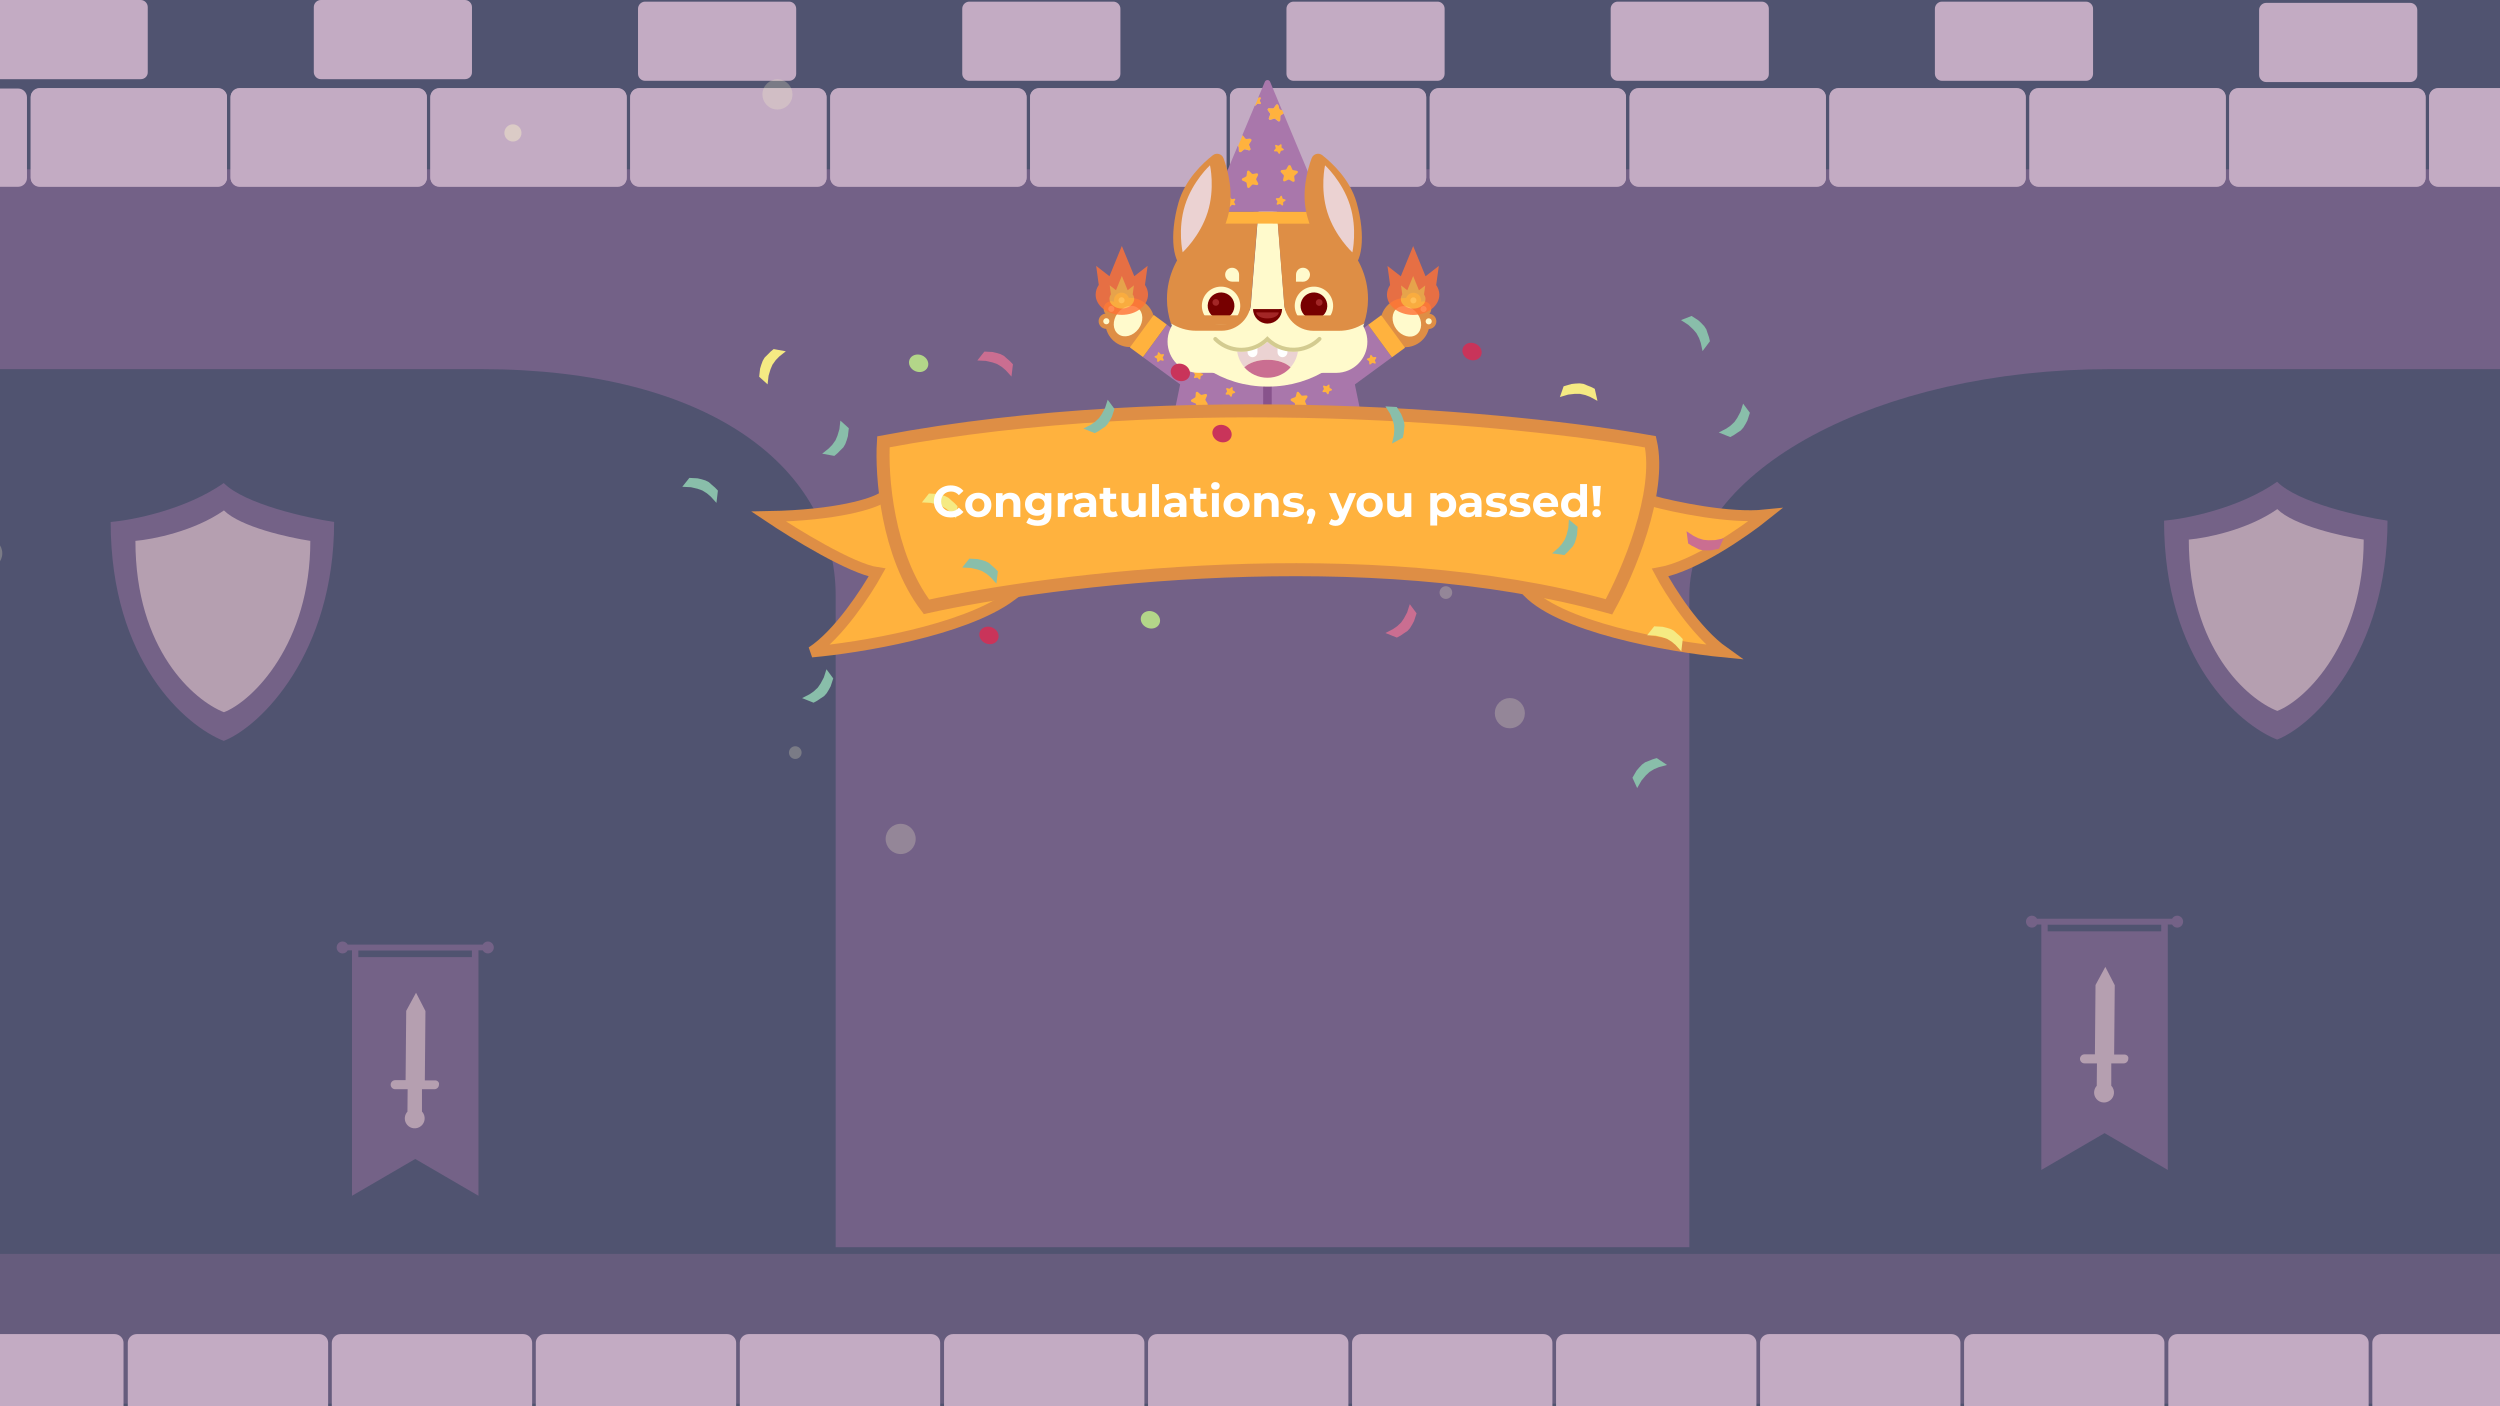<svg width="1920" height="1080" fill="none" xmlns="http://www.w3.org/2000/svg">
<rect width="100%" height="100%" fill="#808080" stroke="none"/>
<g clip-path="url(#clip0_2670_1918)">
<rect width="1920" height="1080" fill="#505370"/>
<path d="M2451.23 130.065H-412.637V957.855H-289.804V457.41C-289.804 361.373 -198.232 283.49 -19.687 283.49H369.426C547.747 283.49 641.805 361.373 641.805 457.41V957.855H1297.41V457.41C1297.41 361.373 1441.94 283.49 1620.49 283.49H2005.54C2183.86 283.49 2328.62 361.373 2328.62 457.41V957.855H2451.46V130.065H2451.23Z" fill="#A977AB" fill-opacity="0.4"/>
<path d="M2048 963H-68V1078H2048V963Z" fill="#746287" fill-opacity="0.61"/>
<path d="M374.687 723.076C372.958 723.076 371.544 724.024 370.758 725.446H267.035C266.249 724.024 264.835 723.076 263.106 723.076C260.591 723.076 258.548 725.129 258.548 727.657C258.548 730.185 260.591 732.24 263.106 732.24C264.835 732.24 266.249 731.292 267.035 729.87H270.335V734.925V736.347V918.358L318.896 890.077L367.457 918.358V736.347V734.925V729.87H370.758C371.544 731.292 372.958 732.24 374.687 732.24C377.201 732.24 379.244 730.185 379.244 727.657C379.244 725.129 377.201 723.076 374.687 723.076ZM362.428 735.083H275.207V730.027H362.428V735.083Z" fill="#746287"/>
<path d="M334.13 829.723H326.272L326.743 776.478L319.514 762.417L311.971 776.32L311.499 829.565H303.484C301.598 829.565 300.027 831.145 300.027 833.041C300.027 834.937 301.598 836.517 303.484 836.517H313.071L312.914 853.738C310.713 856.108 310.242 859.742 311.814 862.586C313.857 866.378 318.571 867.642 322.186 865.588C325.958 863.534 327.215 858.794 325.172 855.16C324.858 854.686 324.543 854.054 324.072 853.738V851.684V850.104V847.734V846.154V843.784V842.204V839.677V838.097V836.517H333.658C335.544 836.517 337.116 834.937 337.116 833.041C337.587 831.303 336.016 829.723 334.13 829.723Z" fill="#B59FB0"/>
<path d="M1672.09 703.235C1670.36 703.235 1668.94 704.183 1668.16 705.605H1564.43C1563.65 704.183 1562.23 703.235 1560.5 703.235C1557.99 703.235 1555.95 705.289 1555.95 707.817C1555.95 710.345 1557.99 712.399 1560.5 712.399C1562.23 712.399 1563.65 711.451 1564.43 710.029H1567.73V715.085V716.507V898.518L1616.3 870.236L1664.86 898.518V716.507V715.085V710.029H1668.16C1668.94 711.451 1670.36 712.399 1672.09 712.399C1674.6 712.399 1676.64 710.345 1676.64 707.817C1676.64 705.289 1674.6 703.235 1672.09 703.235ZM1659.83 715.243H1572.61V710.187H1659.83V715.243Z" fill="#746287"/>
<path d="M1631.52 809.882H1623.66L1624.13 756.638L1616.9 742.576L1609.36 756.48L1608.89 809.724H1600.87C1598.99 809.724 1597.42 811.304 1597.42 813.2C1597.42 815.096 1598.99 816.676 1600.87 816.676H1610.46L1610.3 833.898C1608.1 836.267 1607.63 839.902 1609.2 842.745C1611.25 846.537 1615.96 847.801 1619.58 845.747C1623.35 843.693 1624.61 838.954 1622.56 835.32C1622.25 834.846 1621.93 834.214 1621.46 833.898V831.844V830.264V827.894V826.314V823.944V822.364V819.836V818.256V816.676H1631.05C1632.93 816.676 1634.51 815.096 1634.51 813.2C1634.98 811.462 1633.41 809.882 1631.52 809.882Z" fill="#B59FB0"/>
<path d="M167.584 143.101H30.348C26.672 143.101 23.608 140.021 23.608 136.325V74.424C23.608 70.728 26.672 67.648 30.348 67.648H167.584C171.26 67.648 174.324 70.728 174.324 74.424V136.325C174.324 140.021 171.26 143.101 167.584 143.101Z" fill="#C3ABC3"/>
<path d="M321.055 143.101H183.819C180.143 143.101 177.08 140.021 177.08 136.325V74.424C177.08 70.728 180.143 67.648 183.819 67.648H321.055C324.731 67.648 327.795 70.728 327.795 74.424V136.325C327.795 140.021 324.885 143.101 321.055 143.101Z" fill="#C3ABC3"/>
<path d="M474.518 143.101H337.281C333.605 143.101 330.542 140.021 330.542 136.325V74.424C330.542 70.728 333.605 67.648 337.281 67.648H474.518C478.194 67.648 481.257 70.728 481.257 74.424V136.325C481.41 140.021 478.347 143.101 474.518 143.101Z" fill="#C3ABC3"/>
<path d="M628.008 143.101H490.771C487.095 143.101 484.032 140.021 484.032 136.325V74.424C484.032 70.728 487.095 67.648 490.771 67.648H628.008C631.684 67.648 634.747 70.728 634.747 74.424V136.325C634.9 140.021 631.837 143.101 628.008 143.101Z" fill="#C3ABC3"/>
<path d="M781.636 143.101H644.399C640.723 143.101 637.66 140.021 637.66 136.325V74.424C637.66 70.728 640.723 67.648 644.399 67.648H781.636C785.312 67.648 788.375 70.728 788.375 74.424V136.325C788.375 140.021 785.312 143.101 781.636 143.101Z" fill="#C3ABC3"/>
<path d="M935.098 143.101H797.861C794.185 143.101 791.122 140.021 791.122 136.325V74.424C791.122 70.728 794.185 67.648 797.861 67.648H935.098C938.774 67.648 941.837 70.728 941.837 74.424V136.325C941.837 140.021 938.774 143.101 935.098 143.101Z" fill="#C3ABC3"/>
<path d="M1088.57 143.101H951.333C947.657 143.101 944.594 140.021 944.594 136.325V74.424C944.594 70.728 947.657 67.648 951.333 67.648H1088.57C1092.25 67.648 1095.31 70.728 1095.31 74.424V136.325C1095.31 140.021 1092.25 143.101 1088.57 143.101Z" fill="#C3ABC3"/>
<path d="M1242.03 143.101H1104.79C1101.12 143.101 1098.06 140.021 1098.06 136.325V74.424C1098.06 70.728 1101.12 67.648 1104.79 67.648H1242.03C1245.71 67.648 1248.77 70.728 1248.77 74.424V136.325C1248.77 140.021 1245.86 143.101 1242.03 143.101Z" fill="#C3ABC3"/>
<path d="M1395.52 143.101H1258.28C1254.61 143.101 1251.55 140.021 1251.55 136.325V74.424C1251.55 70.728 1254.61 67.648 1258.28 67.648H1395.52C1399.2 67.648 1402.26 70.728 1402.26 74.424V136.325C1402.41 140.021 1399.35 143.101 1395.52 143.101Z" fill="#C3ABC3"/>
<path d="M1548.98 143.101H1411.75C1408.07 143.101 1405.01 140.021 1405.01 136.325V74.424C1405.01 70.728 1408.07 67.648 1411.75 67.648H1548.98C1552.66 67.648 1555.72 70.728 1555.72 74.424V136.325C1555.88 140.021 1552.81 143.101 1548.98 143.101Z" fill="#C3ABC3"/>
<path d="M1702.62 143.101H1565.38C1561.71 143.101 1558.65 140.021 1558.65 136.325V74.424C1558.65 70.728 1561.71 67.648 1565.38 67.648H1702.62C1706.3 67.648 1709.36 70.728 1709.36 74.424V136.325C1709.36 140.021 1706.3 143.101 1702.62 143.101Z" fill="#C3ABC3"/>
<path d="M1856.08 143.101H1718.85C1715.17 143.101 1712.11 140.021 1712.11 136.325V74.424C1712.11 70.728 1715.17 67.648 1718.85 67.648H1856.08C1859.76 67.648 1862.82 70.728 1862.82 74.424V136.325C1862.82 140.021 1859.76 143.101 1856.08 143.101Z" fill="#C3ABC3"/>
<path d="M2009.57 143.101H1872.34C1868.66 143.101 1865.6 140.021 1865.6 136.325V74.424C1865.6 70.728 1868.66 67.648 1872.34 67.648H2009.57C2013.25 67.648 2016.31 70.728 2016.31 74.424V136.325C2016.31 140.021 2013.25 143.101 2009.57 143.101Z" fill="#C3ABC3"/>
<path d="M167.584 143.452H30.348C26.672 143.452 23.608 140.372 23.608 136.677V74.775C23.608 71.079 26.672 68 30.348 68H167.584C171.26 68 174.324 71.079 174.324 74.775V136.677C174.324 140.372 171.26 143.452 167.584 143.452Z" fill="#C3ABC3"/>
<path d="M321.055 143.452H183.819C180.143 143.452 177.08 140.372 177.08 136.677V74.775C177.08 71.079 180.143 68 183.819 68H321.055C324.731 68 327.795 71.079 327.795 74.775V136.677C327.795 140.372 324.885 143.452 321.055 143.452Z" fill="#C3ABC3"/>
<path d="M474.518 143.452H337.281C333.605 143.452 330.542 140.372 330.542 136.677V74.775C330.542 71.079 333.605 68 337.281 68H474.518C478.194 68 481.257 71.079 481.257 74.775V136.677C481.41 140.372 478.347 143.452 474.518 143.452Z" fill="#C3ABC3"/>
<path d="M628.008 143.452H490.771C487.095 143.452 484.032 140.372 484.032 136.677V74.775C484.032 71.079 487.095 68 490.771 68H628.008C631.684 68 634.747 71.079 634.747 74.775V136.677C634.9 140.372 631.837 143.452 628.008 143.452Z" fill="#C3ABC3"/>
<path d="M781.636 143.452H644.399C640.723 143.452 637.66 140.372 637.66 136.677V74.775C637.66 71.079 640.723 68 644.399 68H781.636C785.312 68 788.375 71.079 788.375 74.775V136.677C788.375 140.372 785.312 143.452 781.636 143.452Z" fill="#C3ABC3"/>
<path d="M935.098 143.452H797.861C794.185 143.452 791.122 140.372 791.122 136.677V74.775C791.122 71.079 794.185 68 797.861 68H935.098C938.774 68 941.837 71.079 941.837 74.775V136.677C941.837 140.372 938.774 143.452 935.098 143.452Z" fill="#C3ABC3"/>
<path d="M1088.57 143.452H951.333C947.657 143.452 944.594 140.372 944.594 136.677V74.775C944.594 71.079 947.657 68 951.333 68H1088.57C1092.25 68 1095.31 71.079 1095.31 74.775V136.677C1095.31 140.372 1092.25 143.452 1088.57 143.452Z" fill="#C3ABC3"/>
<path d="M1242.03 143.452H1104.79C1101.12 143.452 1098.06 140.372 1098.06 136.677V74.775C1098.06 71.079 1101.12 68 1104.79 68H1242.03C1245.71 68 1248.77 71.079 1248.77 74.775V136.677C1248.77 140.372 1245.86 143.452 1242.03 143.452Z" fill="#C3ABC3"/>
<path d="M1395.52 143.452H1258.28C1254.61 143.452 1251.55 140.372 1251.55 136.677V74.775C1251.55 71.079 1254.61 68 1258.28 68H1395.52C1399.2 68 1402.26 71.079 1402.26 74.775V136.677C1402.41 140.372 1399.35 143.452 1395.52 143.452Z" fill="#C3ABC3"/>
<path d="M1548.98 143.452H1411.75C1408.07 143.452 1405.01 140.372 1405.01 136.677V74.775C1405.01 71.079 1408.07 68 1411.75 68H1548.98C1552.66 68 1555.72 71.079 1555.72 74.775V136.677C1555.88 140.372 1552.81 143.452 1548.98 143.452Z" fill="#C3ABC3"/>
<path d="M1702.62 143.452H1565.38C1561.71 143.452 1558.65 140.372 1558.65 136.677V74.775C1558.65 71.079 1561.71 68 1565.38 68H1702.62C1706.3 68 1709.36 71.079 1709.36 74.775V136.677C1709.36 140.372 1706.3 143.452 1702.62 143.452Z" fill="#C3ABC3"/>
<path d="M1856.08 143.452H1718.85C1715.17 143.452 1712.11 140.372 1712.11 136.677V74.775C1712.11 71.079 1715.17 68 1718.85 68H1856.08C1859.76 68 1862.82 71.079 1862.82 74.775V136.677C1862.82 140.372 1859.76 143.452 1856.08 143.452Z" fill="#C3ABC3"/>
<path d="M2009.57 143.452H1872.34C1868.66 143.452 1865.6 140.372 1865.6 136.677V74.775C1865.6 71.079 1868.66 68 1872.34 68H2009.57C2013.25 68 2016.31 71.079 2016.31 74.775V136.677C2016.31 140.372 2013.25 143.452 2009.57 143.452Z" fill="#C3ABC3"/>
<path d="M13.976 143.452H-123.261C-126.937 143.452 -130 140.372 -130 136.677V74.775C-130 71.079 -126.937 68 -123.261 68H13.976C17.652 68 20.715 71.079 20.715 74.775V136.677C20.715 140.372 17.652 143.452 13.976 143.452Z" fill="#C3ABC3"/>
<path d="M357.041 60.813H246.432C243.469 60.813 241 58.331 241 55.352V5.461C241 2.482 243.469 0 246.432 0H357.041C360.004 0 362.473 2.482 362.473 5.461V55.352C362.597 58.455 360.128 60.813 357.041 60.813Z" fill="#C3ABC3"/>
<path d="M108.041 60.813H-2.568C-5.531 60.813 -8 58.331 -8 55.352V5.461C-8 2.482 -5.531 0 -2.568 0H108.041C111.004 0 113.473 2.482 113.473 5.461V55.352C113.597 58.455 111.128 60.813 108.041 60.813Z" fill="#C3ABC3"/>
<path d="M606.041 62.069H495.432C492.469 62.069 490 59.587 490 56.608V6.717C490 3.738 492.469 1.256 495.432 1.256H606.041C609.004 1.256 611.473 3.738 611.473 6.717V56.608C611.473 59.711 609.004 62.069 606.041 62.069Z" fill="#C3ABC3"/>
<path d="M855.041 62.069H744.432C741.469 62.069 739 59.587 739 56.608V6.717C739 3.738 741.469 1.256 744.432 1.256H855.041C858.004 1.256 860.473 3.738 860.473 6.717V56.608C860.473 59.711 858.004 62.069 855.041 62.069Z" fill="#C3ABC3"/>
<path d="M1104.04 62.069H993.432C990.469 62.069 988 59.587 988 56.608V6.717C988 3.738 990.469 1.256 993.432 1.256H1104.04C1107 1.256 1109.47 3.738 1109.47 6.717V56.608C1109.47 59.711 1107 62.069 1104.04 62.069Z" fill="#C3ABC3"/>
<path d="M1353.04 62.069H1242.43C1239.47 62.069 1237 59.587 1237 56.608V6.717C1237 3.738 1239.47 1.256 1242.43 1.256H1353.04C1356 1.256 1358.47 3.738 1358.47 6.717V56.608C1358.6 59.711 1356.13 62.069 1353.04 62.069Z" fill="#C3ABC3"/>
<path d="M1602.04 62.069H1491.43C1488.47 62.069 1486 59.587 1486 56.608V6.717C1486 3.738 1488.47 1.256 1491.43 1.256H1602.04C1605 1.256 1607.47 3.738 1607.47 6.717V56.608C1607.47 59.711 1605.13 62.069 1602.04 62.069Z" fill="#C3ABC3"/>
<path d="M245.128 1098.91H105.023C101.27 1098.91 98.143 1095.88 98.143 1092.24V1031.26C98.143 1027.61 101.27 1024.58 105.023 1024.58H245.128C248.881 1024.58 252.008 1027.61 252.008 1031.26V1092.24C252.008 1095.88 248.881 1098.91 245.128 1098.91Z" fill="#C3ABC3"/>
<path d="M87.985 1098.91H-52.12C-55.873 1098.91 -59 1095.88 -59 1092.24V1031.26C-59 1027.61 -55.873 1024.58 -52.12 1024.58H87.985C91.738 1024.58 94.865 1027.61 94.865 1031.26V1092.24C94.865 1095.88 91.738 1098.91 87.985 1098.91Z" fill="#C3ABC3"/>
<path d="M401.808 1098.91H261.702C257.95 1098.91 254.822 1095.88 254.822 1092.24V1031.26C254.822 1027.61 257.95 1024.58 261.702 1024.58H401.808C405.56 1024.58 408.688 1027.61 408.688 1031.26V1092.24C408.688 1095.88 405.717 1098.91 401.808 1098.91Z" fill="#C3ABC3"/>
<path d="M558.478 1098.91H418.373C414.621 1098.91 411.493 1095.88 411.493 1092.24V1031.26C411.493 1027.61 414.621 1024.58 418.373 1024.58H558.478C562.231 1024.58 565.359 1027.61 565.359 1031.26V1092.24C565.515 1095.88 562.388 1098.91 558.478 1098.91Z" fill="#C3ABC3"/>
<path d="M715.167 1098.91H575.062C571.309 1098.91 568.182 1095.88 568.182 1092.24V1031.26C568.182 1027.61 571.309 1024.58 575.062 1024.58H715.167C718.92 1024.58 722.047 1027.61 722.047 1031.26V1092.24C722.203 1095.88 719.076 1098.91 715.167 1098.91Z" fill="#C3ABC3"/>
<path d="M872.015 1098.91H731.909C728.157 1098.91 725.029 1095.88 725.029 1092.24V1031.26C725.029 1027.61 728.157 1024.58 731.909 1024.58H872.015C875.767 1024.58 878.895 1027.61 878.895 1031.26V1092.24C878.895 1095.88 875.767 1098.91 872.015 1098.91Z" fill="#C3ABC3"/>
<path d="M1028.69 1098.91H888.58C884.828 1098.91 881.7 1095.88 881.7 1092.24V1031.26C881.7 1027.61 884.828 1024.58 888.58 1024.58H1028.69C1032.44 1024.58 1035.57 1027.61 1035.57 1031.26V1092.24C1035.57 1095.88 1032.44 1098.91 1028.69 1098.91Z" fill="#C3ABC3"/>
<path d="M1185.37 1098.91H1045.26C1041.51 1098.91 1038.38 1095.88 1038.38 1092.24V1031.26C1038.38 1027.61 1041.51 1024.58 1045.26 1024.58H1185.37C1189.12 1024.58 1192.25 1027.61 1192.25 1031.26V1092.24C1192.25 1095.88 1189.12 1098.91 1185.37 1098.91Z" fill="#C3ABC3"/>
<path d="M1342.04 1098.91H1201.93C1198.18 1098.91 1195.05 1095.88 1195.05 1092.24V1031.26C1195.05 1027.61 1198.18 1024.58 1201.93 1024.58H1342.04C1345.79 1024.58 1348.92 1027.61 1348.92 1031.26V1092.24C1348.92 1095.88 1345.94 1098.91 1342.04 1098.91Z" fill="#C3ABC3"/>
<path d="M1498.72 1098.91H1358.62C1354.87 1098.91 1351.74 1095.88 1351.74 1092.24V1031.26C1351.74 1027.61 1354.87 1024.58 1358.62 1024.58H1498.72C1502.48 1024.58 1505.6 1027.61 1505.6 1031.26V1092.24C1505.76 1095.88 1502.63 1098.91 1498.72 1098.91Z" fill="#C3ABC3"/>
<path d="M1655.39 1098.91H1515.29C1511.54 1098.91 1508.41 1095.88 1508.41 1092.24V1031.26C1508.41 1027.61 1511.54 1024.58 1515.29 1024.58H1655.39C1659.15 1024.58 1662.28 1027.61 1662.28 1031.26V1092.24C1662.43 1095.88 1659.3 1098.91 1655.39 1098.91Z" fill="#C3ABC3"/>
<path d="M1812.25 1098.91H1672.15C1668.39 1098.91 1665.27 1095.88 1665.27 1092.24V1031.26C1665.27 1027.61 1668.39 1024.58 1672.15 1024.58H1812.25C1816 1024.58 1819.13 1027.61 1819.13 1031.26V1092.24C1819.13 1095.88 1816 1098.91 1812.25 1098.91Z" fill="#C3ABC3"/>
<path d="M1968.92 1098.91H1828.82C1825.06 1098.91 1821.94 1095.88 1821.94 1092.24V1031.26C1821.94 1027.61 1825.06 1024.58 1828.82 1024.58H1968.92C1972.68 1024.58 1975.8 1027.61 1975.8 1031.26V1092.24C1975.8 1095.88 1972.68 1098.91 1968.92 1098.91Z" fill="#C3ABC3"/>
<path d="M1851.04 63.017H1740.43C1737.47 63.017 1735 60.535 1735 57.556V7.665C1735 4.687 1737.47 2.205 1740.43 2.205H1851.04C1854 2.205 1856.47 4.687 1856.47 7.665V57.556C1856.47 60.659 1854 63.017 1851.04 63.017Z" fill="#C3ABC3"/>
<path opacity="0.24" d="M610.774 582.887C613.456 582.887 615.631 580.7 615.631 578.001C615.631 575.303 613.456 573.116 610.774 573.116C608.091 573.116 605.917 575.303 605.917 578.001C605.917 580.7 608.091 582.887 610.774 582.887Z" fill="#FFFACC"/>
<path opacity="0.24" d="M-9.787 436.567C-3.411 436.567 1.758 431.369 1.758 424.955C1.758 418.542 -3.411 413.344 -9.787 413.344C-16.163 413.344 -21.331 418.542 -21.331 424.955C-21.331 431.369 -16.163 436.567 -9.787 436.567Z" fill="#FFFACC"/>
<path opacity="0.24" d="M691.713 655.915C698.089 655.915 703.258 650.716 703.258 644.303C703.258 637.89 698.089 632.691 691.713 632.691C685.337 632.691 680.168 637.89 680.168 644.303C680.168 650.716 685.337 655.915 691.713 655.915Z" fill="#FFFACC"/>
<path opacity="0.24" d="M1108.55 459.599C1111.03 460.643 1113.87 459.472 1114.91 456.984C1115.95 454.496 1114.79 451.633 1112.31 450.589C1109.84 449.546 1106.99 450.716 1105.95 453.204C1104.92 455.692 1106.08 458.556 1108.55 459.599Z" fill="#FFFACC"/>
<path opacity="0.24" d="M592.624 83.224C598.504 85.705 605.27 82.922 607.737 77.008C610.205 71.095 607.439 64.29 601.56 61.809C595.68 59.328 588.914 62.111 586.446 68.025C583.979 73.938 586.745 80.743 592.624 83.224Z" fill="#FFFACC"/>
<path opacity="0.24" d="M1155.09 558.432C1160.97 560.913 1167.74 558.13 1170.2 552.217C1172.67 546.303 1169.91 539.498 1164.03 537.017C1158.15 534.536 1151.38 537.319 1148.91 543.233C1146.45 549.147 1149.21 555.952 1155.09 558.432Z" fill="#FFFACC"/>
<path opacity="0.4" d="M391.381 108.198C394.73 109.611 398.585 108.027 399.99 104.659C401.395 101.291 399.819 97.415 396.47 96.001C393.121 94.588 389.267 96.173 387.861 99.541C386.456 102.909 388.032 106.785 391.381 108.198Z" fill="#FFFACC"/>
<path d="M938.6 390.813C946.372 392.748 954.24 388.017 956.176 380.246C958.111 372.474 953.38 364.606 945.609 362.67C937.837 360.735 929.969 365.466 928.033 373.237C926.098 381.009 930.829 388.877 938.6 390.813Z" fill="#C6824B"/>
<path d="M936.073 393.819C938.51 394.426 940.977 392.943 941.583 390.506C942.19 388.07 940.707 385.603 938.27 384.996C935.834 384.389 933.367 385.873 932.76 388.309C932.154 390.745 933.637 393.212 936.073 393.819Z" fill="#C6824B"/>
<path d="M929.606 389.3C932.043 389.907 934.51 388.424 935.117 385.987C935.723 383.551 934.24 381.084 931.804 380.478C929.367 379.871 926.9 381.354 926.294 383.79C925.687 386.227 927.17 388.694 929.606 389.3Z" fill="#C6824B"/>
<path d="M943.887 394.876C946.323 395.483 948.79 394 949.397 391.563C950.004 389.127 948.52 386.66 946.084 386.053C943.647 385.446 941.181 386.93 940.574 389.366C939.967 391.802 941.45 394.269 943.887 394.876Z" fill="#C6824B"/>
<path d="M1001.18 390.889C1008.95 392.825 1016.82 388.094 1018.75 380.322C1020.69 372.551 1015.96 364.682 1008.19 362.747C1000.42 360.812 992.547 365.543 990.612 373.314C988.677 381.085 993.408 388.954 1001.18 390.889Z" fill="#C6824B"/>
<path d="M1008.52 393.848C1010.96 394.455 1013.43 392.972 1014.03 390.535C1014.64 388.099 1013.16 385.632 1010.72 385.025C1008.28 384.419 1005.82 385.902 1005.21 388.338C1004.6 390.775 1006.09 393.242 1008.52 393.848Z" fill="#C6824B"/>
<path d="M1014.98 389.318C1017.42 389.925 1019.89 388.442 1020.49 386.005C1021.1 383.569 1019.62 381.102 1017.18 380.495C1014.74 379.888 1012.28 381.372 1011.67 383.808C1011.06 386.245 1012.55 388.711 1014.98 389.318Z" fill="#C6824B"/>
<path d="M1000.75 394.901C1003.19 395.508 1005.65 394.025 1006.26 391.588C1006.87 389.152 1005.39 386.685 1002.95 386.078C1000.51 385.472 998.045 386.955 997.439 389.391C996.832 391.828 998.315 394.295 1000.75 394.901Z" fill="#C6824B"/>
<path d="M906.92 344.475L1039.96 344.487C1039.95 357.167 1029.62 367.519 1016.94 367.511L929.944 367.495C917.187 367.469 906.912 357.155 906.92 344.475Z" fill="#DE8E45"/>
<path d="M926.314 344.457L1020.57 344.504C1020.59 350.892 1015.45 355.991 1009.06 356.016L937.826 355.967C931.457 355.916 926.282 350.75 926.314 344.457Z" fill="#FFFACC"/>
<path d="M1034.63 266.661L912.254 266.64L898.115 335.091L1048.76 335.125L1034.63 266.661Z" fill="#A977AB"/>
<path d="M976.695 291.39L970.111 291.388L970.1 335.047L976.684 335.048L976.695 291.39Z" fill="#88538C"/>
<path d="M1074.51 266.093C1084.63 268.614 1094.89 262.451 1097.41 252.327C1099.93 242.204 1093.76 231.953 1083.64 229.432C1073.52 226.911 1063.27 233.074 1060.75 243.198C1058.22 253.321 1064.39 263.572 1074.51 266.093Z" fill="#DE8E45"/>
<path d="M1091.88 243.036C1095.04 243.82 1098.23 241.902 1099.01 238.752C1099.79 235.601 1097.88 232.411 1094.73 231.627C1091.58 230.842 1088.39 232.76 1087.6 235.911C1086.82 239.061 1088.73 242.251 1091.88 243.036Z" fill="#DE8E45"/>
<path d="M1095.82 252.499C1098.97 253.284 1102.16 251.366 1102.95 248.215C1103.73 245.065 1101.81 241.875 1098.66 241.09C1095.51 240.306 1092.32 242.224 1091.54 245.374C1090.75 248.525 1092.67 251.715 1095.82 252.499Z" fill="#DE8E45"/>
<path d="M1084.08 236.408C1087.23 237.192 1090.42 235.274 1091.21 232.124C1091.99 228.973 1090.07 225.783 1086.92 224.999C1083.77 224.214 1080.58 226.132 1079.8 229.283C1079.01 232.433 1080.93 235.623 1084.08 236.408Z" fill="#DE8E45"/>
<path d="M1084.93 232.985C1086.19 233.299 1087.47 232.532 1087.78 231.271C1088.09 230.011 1087.33 228.735 1086.07 228.421C1084.81 228.107 1083.53 228.875 1083.22 230.135C1082.9 231.395 1083.67 232.671 1084.93 232.985Z" fill="#FFFACC"/>
<path d="M1092.73 239.613C1093.99 239.927 1095.27 239.16 1095.58 237.9C1095.9 236.639 1095.13 235.363 1093.87 235.049C1092.61 234.736 1091.33 235.503 1091.02 236.763C1090.7 238.023 1091.47 239.299 1092.73 239.613Z" fill="#FFFACC"/>
<path d="M1096.68 249.077C1097.94 249.39 1099.21 248.623 1099.53 247.363C1099.84 246.103 1099.07 244.827 1097.81 244.513C1096.55 244.199 1095.28 244.966 1094.96 246.227C1094.65 247.487 1095.42 248.763 1096.68 249.077Z" fill="#FFFACC"/>
<path d="M1087.88 256.917C1092.35 253.642 1092.65 246.458 1088.56 240.87C1084.47 235.282 1077.53 233.407 1073.06 236.682C1068.59 239.957 1068.28 247.141 1072.37 252.729C1076.47 258.316 1083.41 260.191 1087.88 256.917Z" fill="#FFFACC"/>
<path d="M1050.7 249.423L994.673 290.464L1012.97 315.441L1069 274.4L1050.7 249.423Z" fill="#A977AB"/>
<path d="M1060.77 242.077L1050.72 249.442L1069.01 274.419L1079.07 267.054L1060.77 242.077Z" fill="#FFB23E"/>
<path d="M863.225 265.981C873.348 268.502 883.599 262.339 886.12 252.216C888.641 242.092 882.478 231.841 872.354 229.32C862.231 226.799 851.98 232.962 849.459 243.086C846.938 253.209 853.101 263.46 863.225 265.981Z" fill="#DE8E45"/>
<path d="M852.08 242.931C855.231 243.716 858.421 241.798 859.205 238.647C859.99 235.497 858.072 232.307 854.921 231.522C851.771 230.737 848.581 232.655 847.796 235.806C847.012 238.956 848.93 242.146 852.08 242.931Z" fill="#DE8E45"/>
<path d="M848.191 252.384C851.342 253.168 854.532 251.25 855.317 248.1C856.101 244.949 854.183 241.759 851.033 240.975C847.882 240.19 844.692 242.108 843.908 245.258C843.123 248.409 845.041 251.599 848.191 252.384Z" fill="#DE8E45"/>
<path d="M859.943 236.327C863.093 237.111 866.283 235.193 867.068 232.043C867.853 228.892 865.935 225.702 862.784 224.917C859.634 224.133 856.444 226.051 855.659 229.201C854.874 232.352 856.792 235.542 859.943 236.327Z" fill="#DE8E45"/>
<path d="M860.797 232.904C862.057 233.218 863.333 232.45 863.647 231.19C863.961 229.93 863.193 228.654 861.933 228.34C860.673 228.026 859.397 228.794 859.083 230.054C858.769 231.314 859.536 232.59 860.797 232.904Z" fill="#FFFACC"/>
<path d="M852.934 239.508C854.194 239.822 855.47 239.055 855.784 237.795C856.098 236.534 855.331 235.258 854.07 234.945C852.81 234.631 851.534 235.398 851.22 236.658C850.906 237.918 851.674 239.194 852.934 239.508Z" fill="#FFFACC"/>
<path d="M851.923 247.329C852.264 246.075 851.525 244.783 850.272 244.442C849.018 244.101 847.726 244.84 847.385 246.093C847.044 247.346 847.783 248.639 849.036 248.98C850.289 249.321 851.582 248.582 851.923 247.329Z" fill="#FFFACC"/>
<path d="M874.424 252.503C878.52 246.918 878.22 239.734 873.752 236.457C869.284 233.179 862.342 235.05 858.245 240.634C854.148 246.219 854.449 253.403 858.916 256.68C863.384 259.957 870.327 258.087 874.424 252.503Z" fill="#FFFACC"/>
<path d="M896.121 249.296L877.808 274.259L933.802 315.335L952.114 290.372L896.121 249.296Z" fill="#A977AB"/>
<path d="M886.066 241.886L867.753 266.85L877.802 274.221L896.115 249.258L886.066 241.886Z" fill="#FFB23E"/>
<path d="M919.984 301.118L922.096 303.018C922.362 303.245 922.666 303.321 923.008 303.245L925.764 302.558C926.543 302.348 927.305 303.184 926.944 303.983L925.806 306.607C925.654 306.893 925.73 307.235 925.902 307.52L927.406 309.914C927.882 310.598 927.255 311.492 926.457 311.454L923.624 311.153C923.301 311.153 922.959 311.23 922.731 311.496L920.889 313.703C920.319 314.369 919.33 314.122 919.139 313.267L918.547 310.454C918.471 310.112 918.205 309.884 917.919 309.732L915.276 308.67C914.477 308.31 914.419 307.245 915.16 306.864L917.63 305.379C917.915 305.208 918.067 304.922 918.143 304.618L918.368 301.766C918.406 300.968 919.394 300.568 919.984 301.118Z" fill="#FFB23E"/>
<path d="M940.423 323.818L941.394 325.11C941.508 325.3 941.66 325.338 941.907 325.319L943.542 325.241C944.036 325.203 944.303 325.754 944.037 326.172L943.145 327.485C943.031 327.618 942.974 327.846 943.089 328.036L943.679 329.556C943.813 329.993 943.452 330.469 943.014 330.279L941.436 329.806C941.284 329.768 941.037 329.787 940.923 329.92L939.631 330.891C939.232 331.195 938.738 330.911 938.699 330.416L938.698 328.801C938.66 328.629 938.621 328.458 938.412 328.325L937.1 327.433C936.681 327.167 936.757 326.54 937.27 326.425L938.771 325.911C938.942 325.873 939.056 325.739 939.113 325.511L939.587 323.933C939.51 323.591 940.119 323.419 940.423 323.818Z" fill="#FFB23E"/>
<path d="M946.67 297.748L946.672 299.363C946.71 299.535 946.748 299.706 946.958 299.838L948.346 300.75C948.765 301.015 948.689 301.643 948.252 301.776L946.751 302.291C946.58 302.329 946.447 302.538 946.409 302.691L946.011 304.288C945.897 304.744 945.308 304.84 944.985 304.517L944.014 303.225C943.9 303.035 943.748 302.997 943.5 303.016L941.866 303.094C941.371 303.132 941.105 302.581 941.37 302.163L942.263 300.85C942.377 300.717 942.434 300.489 942.319 300.299L941.729 298.778C941.595 298.341 941.956 297.866 942.393 298.056L943.972 298.529C944.124 298.567 944.371 298.548 944.485 298.415L945.777 297.444C946.137 296.968 946.632 297.253 946.67 297.748Z" fill="#FFB23E"/>
<path d="M959.161 316.368L959.753 319.181C959.829 319.523 960.001 319.808 960.381 319.903L963.006 321.041C963.804 321.402 963.862 322.466 963.121 322.847L960.594 324.237C960.309 324.409 960.081 324.675 960.082 324.998L959.78 327.831C959.724 328.706 958.678 329.011 958.089 328.46L955.996 326.485C955.729 326.257 955.425 326.181 955.083 326.257L952.27 326.849C951.414 327.04 950.805 326.242 951.166 325.443L952.38 322.838C952.532 322.552 952.532 322.229 952.36 321.944L950.875 319.474C950.418 318.714 951.045 317.82 951.9 317.952L954.733 318.254C955.057 318.254 955.399 318.177 955.627 317.911L957.526 315.799C957.981 315.266 958.97 315.513 959.161 316.368Z" fill="#FFB23E"/>
<path d="M911.015 324.168L911.264 325.764C911.302 325.936 911.416 326.126 911.568 326.164L913.014 326.847C913.451 327.036 913.452 327.683 912.996 327.892L911.59 328.673C911.4 328.787 911.286 328.92 911.324 329.091L911.078 330.726C911.041 331.202 910.432 331.374 910.109 331.051L908.929 329.949C908.796 329.835 908.568 329.778 908.397 329.816L906.781 330.141C906.344 330.275 905.906 329.762 906.172 329.343L906.855 327.898C906.969 327.764 906.95 327.517 906.836 327.327L906.055 325.921C905.826 325.541 906.206 324.99 906.662 325.103L908.298 325.349C908.45 325.387 908.716 325.292 908.83 325.158L909.931 323.979C910.368 323.522 910.977 323.674 911.015 324.168Z" fill="#FFB23E"/>
<path d="M890.238 270.69L891.304 271.924C891.437 272.038 891.57 272.152 891.817 272.133L893.395 271.96C893.889 271.922 894.175 272.397 893.909 272.815L893.074 274.223C892.96 274.356 892.979 274.603 893.017 274.774L893.703 276.238C893.912 276.694 893.476 277.15 893.019 277.037L891.422 276.639C891.27 276.601 891.023 276.62 890.909 276.753L889.674 277.819C889.351 278.143 888.762 277.915 888.723 277.421L888.646 275.786C888.607 275.615 888.493 275.425 888.36 275.311L886.953 274.476C886.534 274.21 886.591 273.659 887.047 273.449L888.567 272.858C888.738 272.82 888.871 272.611 888.909 272.459L889.307 270.862C889.325 270.462 889.933 270.291 890.238 270.69Z" fill="#FFB23E"/>
<path d="M921.541 284.463L921.866 286.078C921.904 286.25 922.018 286.439 922.17 286.477L923.635 287.084C924.072 287.274 924.092 287.844 923.712 288.073L922.305 288.854C922.115 288.968 922.002 289.101 922.04 289.272L921.889 290.85C921.852 291.325 921.319 291.516 920.901 291.25L919.721 290.149C919.588 290.035 919.36 289.978 919.189 290.016L917.649 290.36C917.212 290.493 916.774 289.98 916.964 289.543L917.647 288.097C917.685 287.945 917.742 287.717 917.609 287.603L916.752 286.178C916.523 285.798 916.827 285.228 917.283 285.341L918.861 285.492C919.014 285.53 919.204 285.416 919.394 285.301L920.419 284.103C920.875 283.893 921.484 284.045 921.541 284.463Z" fill="#FFB23E"/>
<path d="M997.564 301.295L999.353 303.518C999.524 303.803 999.905 303.898 1000.23 303.897L1003.12 303.647C1003.93 303.609 1004.52 304.483 1004.03 305.168L1002.46 307.602C1002.3 307.888 1002.23 308.192 1002.38 308.553L1003.5 311.175C1003.79 311.974 1003.11 312.773 1002.27 312.564L999.475 311.787C999.17 311.712 998.828 311.788 998.543 311.959L996.378 313.843C995.751 314.414 994.743 313.921 994.704 313.104L994.53 310.233C994.53 309.91 994.359 309.625 994.092 309.397L991.639 307.897C990.935 307.48 991.048 306.377 991.846 306.091L994.526 305.062C994.792 304.967 995.096 304.719 995.19 304.339L995.891 301.525C995.967 300.897 997.012 300.592 997.564 301.295Z" fill="#FFB23E"/>
<path d="M990.852 323.049L991.823 324.341C991.937 324.531 992.089 324.569 992.336 324.549L993.971 324.472C994.465 324.433 994.732 324.984 994.466 325.403L993.574 326.715C993.46 326.849 993.403 327.077 993.517 327.267L994.108 328.787C994.241 329.224 993.881 329.7 993.443 329.51L991.865 329.036C991.713 328.998 991.466 329.018 991.352 329.151L990.06 330.122C989.661 330.426 989.166 330.141 989.128 329.647L989.126 328.031C989.088 327.86 989.05 327.689 988.841 327.556L987.528 326.664C987.11 326.398 987.185 325.771 987.698 325.656L989.2 325.141C989.371 325.103 989.485 324.97 989.542 324.742L990.015 323.164C989.939 322.821 990.547 322.65 990.852 323.049Z" fill="#FFB23E"/>
<path d="M1029.05 316.323L1029.64 319.136C1029.71 319.478 1029.88 319.763 1030.27 319.858L1032.89 320.996C1033.69 321.357 1033.75 322.421 1033.01 322.802L1030.48 324.192C1030.19 324.364 1029.97 324.63 1029.97 324.953L1029.66 327.786C1029.61 328.661 1028.56 328.966 1027.97 328.415L1025.88 326.44C1025.61 326.212 1025.31 326.136 1024.97 326.213L1022.15 326.805C1021.3 326.995 1020.69 326.197 1021.05 325.399L1022.26 322.793C1022.42 322.508 1022.42 322.185 1022.24 321.9L1020.76 319.43C1020.3 318.67 1020.93 317.775 1021.78 317.908L1024.62 318.209C1024.94 318.209 1025.28 318.133 1025.51 317.866L1027.41 315.754C1027.87 315.222 1028.91 315.563 1029.05 316.323Z" fill="#FFB23E"/>
<path d="M1021.06 295.836L1021.06 297.452C1021.09 297.623 1021.13 297.794 1021.34 297.927L1022.73 298.838C1023.15 299.104 1023.07 299.732 1022.64 299.865L1021.14 300.38C1020.96 300.418 1020.83 300.627 1020.79 300.779L1020.4 302.376C1020.28 302.833 1019.69 302.928 1019.37 302.605L1018.4 301.314C1018.27 301.2 1018.13 301.086 1017.89 301.105L1016.25 301.183C1015.76 301.221 1015.49 300.67 1015.76 300.251L1016.65 298.939C1016.76 298.806 1016.82 298.578 1016.7 298.388L1016.11 296.867C1015.98 296.43 1016.34 295.954 1016.78 296.144L1018.36 296.618C1018.51 296.656 1018.76 296.637 1018.87 296.504L1020.16 295.533C1020.52 295.057 1021.02 295.342 1021.06 295.836Z" fill="#FFB23E"/>
<path d="M1053.3 272.766L1054.27 274.058C1054.38 274.248 1054.53 274.286 1054.78 274.266L1056.42 274.189C1056.91 274.15 1057.18 274.701 1056.91 275.12L1056.02 276.433C1055.91 276.566 1055.85 276.794 1055.96 276.984L1056.55 278.504C1056.69 278.941 1056.33 279.417 1055.89 279.227L1054.31 278.753C1054.16 278.716 1053.91 278.735 1053.8 278.868L1052.51 279.839C1052.11 280.143 1051.61 279.858 1051.57 279.364L1051.57 277.748C1051.53 277.577 1051.5 277.406 1051.29 277.273L1049.97 276.381C1049.56 276.115 1049.63 275.488 1050.14 275.373L1051.65 274.859C1051.82 274.82 1051.93 274.687 1051.99 274.459L1052.46 272.881C1052.4 272.463 1052.99 272.367 1053.3 272.766Z" fill="#FFB23E"/>
<path d="M898.113 335.091L896.182 344.465L1050.63 344.477L1048.75 335.125L898.113 335.091Z" fill="#FFB23E"/>
<path d="M920.576 238.42L1026.22 238.476C1039.47 238.464 1050.13 249.196 1050.14 262.446C1050.15 275.697 1039.42 286.353 1026.17 286.365L920.6 286.328C907.35 286.34 896.694 275.608 896.682 262.358C896.67 249.107 907.401 238.451 920.576 238.42Z" fill="#FFFACC"/>
<path d="M1008.78 254.005C996.253 254.036 986.111 243.836 986.157 231.327L980.657 162.266C978.28 162.078 975.961 161.985 973.546 161.949C971.132 161.913 968.756 162.048 966.455 162.203L960.891 231.255C960.922 243.783 950.722 253.925 938.213 253.879L918.746 253.878C911.56 253.866 904.885 251.8 899.331 248.155C908.634 276.32 938.328 296.882 973.536 296.926C1008.74 296.97 1038.44 276.335 1047.79 248.209C1042.2 251.827 1035.55 253.886 1028.36 253.873L1008.78 254.005Z" fill="#FFFACC"/>
<path d="M980.557 162.322L986.057 231.384C986.087 243.912 996.172 254.016 1008.68 254.062L1028.15 254.063C1035.33 254.076 1041.99 252.016 1047.57 248.399C1049.54 242.428 1050.62 236.153 1050.64 229.614C1050.7 194.33 1019.93 165.423 980.557 162.322Z" fill="#DE8E45"/>
<path d="M938.1 254.013C950.628 253.982 960.733 243.897 960.779 231.388L966.343 162.336C927.031 165.471 896.241 194.395 896.216 229.527C896.203 236.067 897.293 242.396 899.218 248.288C904.791 251.857 911.523 254.018 918.633 254.011L938.1 254.013Z" fill="#DE8E45"/>
<path d="M934.214 249.168C942.111 251.135 950.108 246.327 952.074 238.429C954.041 230.532 949.233 222.536 941.336 220.569C933.439 218.602 925.442 223.41 923.476 231.307C921.509 239.205 926.317 247.201 934.214 249.168Z" fill="#FFFACC"/>
<path d="M935.296 244.833C940.799 246.203 946.371 242.853 947.741 237.35C949.111 231.847 945.761 226.275 940.258 224.905C934.755 223.535 929.184 226.885 927.813 232.388C926.443 237.891 929.793 243.462 935.296 244.833Z" fill="#770000"/>
<path d="M933.116 234.76C934.503 235.105 935.906 234.261 936.251 232.875C936.597 231.489 935.753 230.085 934.366 229.74C932.98 229.394 931.577 230.238 931.231 231.625C930.886 233.011 931.73 234.415 933.116 234.76Z" fill="#A32626"/>
<path d="M1005.54 249.161C1013.44 251.128 1021.44 246.32 1023.4 238.423C1025.37 230.525 1020.56 222.529 1012.67 220.562C1004.77 218.595 996.771 223.403 994.805 231.301C992.838 239.198 997.646 247.194 1005.54 249.161Z" fill="#FFFACC"/>
<path d="M1006.62 244.824C1012.12 246.195 1017.69 242.845 1019.06 237.342C1020.43 231.839 1017.08 226.267 1011.58 224.897C1006.08 223.526 1000.51 226.876 999.136 232.379C997.766 237.882 1001.12 243.454 1006.62 244.824Z" fill="#770000"/>
<path d="M1012.5 234.819C1013.89 235.165 1015.29 234.321 1015.64 232.934C1015.98 231.548 1015.14 230.145 1013.75 229.799C1012.37 229.454 1010.96 230.298 1010.62 231.684C1010.27 233.07 1011.12 234.474 1012.5 234.819Z" fill="#A32626"/>
<path d="M973.468 248.523C967.328 248.529 962.342 243.572 962.356 237.355L984.655 237.335C984.566 243.532 979.609 248.518 973.468 248.523Z" fill="#770000"/>
<path d="M973.412 244.552C968.64 244.575 964.798 242.487 964.796 239.902L982.077 239.924C982.098 242.433 978.184 244.528 973.412 244.552Z" fill="#A32626"/>
<path d="M973.433 276.222C980.943 276.234 987.56 278.529 991.214 282.023C994.157 278.637 996.169 274.453 996.83 269.851C988.599 270.79 980.023 268.251 973.497 262.344C967.969 267.349 960.995 270.055 953.485 270.043C952.364 270.006 951.242 269.969 950.139 269.856C950.771 274.456 952.79 278.674 955.74 282.075C959.272 278.593 965.905 276.286 973.433 276.222Z" fill="#EBD2D2"/>
<path d="M973.448 290.12C980.558 290.113 986.905 287.009 991.197 282.1C987.62 278.624 981.021 276.254 973.417 276.299C965.908 276.287 959.275 278.593 955.647 282.132C960.005 287.014 966.338 290.126 973.448 290.12Z" fill="#CA6E91"/>
<path d="M958.126 266.675L965.711 266.706L965.734 270.508C965.698 272.599 964.064 274.293 961.954 274.333C959.863 274.296 958.169 272.663 958.129 270.553L958.126 266.675Z" fill="white"/>
<path d="M981.151 266.673L988.737 266.704L988.759 270.506C988.723 272.598 987.09 274.291 984.979 274.331C982.888 274.295 981.195 272.662 981.155 270.551L981.151 266.673Z" fill="white"/>
<path d="M1014.43 259.209C1013.86 258.583 1012.89 258.583 1012.25 259.23C1007.95 263.493 1002.56 266.026 996.949 266.811C988.927 267.883 980.579 265.4 974.433 259.265L973.329 258.182L972.247 259.286C967.195 264.328 960.448 267.091 953.338 267.098C952.121 267.118 950.943 266.986 949.764 266.854C943.984 266.06 938.658 263.442 934.453 259.244C933.882 258.617 932.913 258.618 932.267 259.265C931.64 259.836 931.641 260.806 932.288 261.451C937.14 266.295 943.264 269.274 949.957 269.971C951.06 270.084 952.181 270.121 953.303 270.158C960.736 270.152 967.787 267.465 973.314 262.46C979.84 268.366 988.417 270.906 996.647 269.967C1003.13 269.238 1009.4 266.438 1014.36 261.453C1015.1 260.749 1015.1 259.779 1014.43 259.209Z" fill="#D3CB90"/>
<path d="M946.264 205.642C949.249 205.658 951.646 208.032 951.63 211.017L951.597 216.34L946.274 216.307C943.289 216.29 940.892 213.916 940.908 210.932C940.905 208.023 943.279 205.625 946.264 205.642Z" fill="#FFFACC"/>
<path d="M1000.62 216.351L995.302 216.318L995.335 210.995C995.351 208.01 997.725 205.613 1000.71 205.629C1003.69 205.646 1006.09 208.02 1006.08 211.004C1005.98 213.97 1003.61 216.368 1000.62 216.351Z" fill="#FFFACC"/>
<path d="M1017.31 162.669L985.778 87.206L983.745 88.558C983.46 88.729 983.308 89.015 983.29 89.414L983.216 92.303C983.179 93.102 982.248 93.597 981.563 93.103L979.337 91.338C979.071 91.11 978.766 91.034 978.405 91.186L975.688 92.044C974.908 92.254 974.128 91.494 974.489 90.695L975.475 88.033C975.551 87.729 975.55 87.406 975.379 87.121L973.704 84.765C973.228 84.081 973.702 83.149 974.577 83.205L977.448 83.355C977.771 83.354 978.132 83.202 978.284 82.917L979.993 80.596C980.486 79.911 981.57 80.1 981.761 80.955L982.524 83.73C982.6 84.072 982.867 84.3 983.152 84.452L984.711 85.002L975.452 62.825C974.69 61.02 972.18 61.041 971.422 62.791L966.243 75.152L967.516 74.904C967.954 74.77 968.391 75.283 968.125 75.702L967.366 77.128C967.252 77.261 967.272 77.509 967.386 77.699L968.167 79.105C968.395 79.485 968.015 80.036 967.559 79.923L965.924 79.677C965.772 79.639 965.506 79.734 965.392 79.868L964.29 81.047C964.081 81.238 963.834 81.257 963.625 81.124L954.083 103.87C954.159 103.889 954.292 104.003 954.349 104.098L956.139 106.32C956.31 106.605 956.69 106.7 957.013 106.7L959.884 106.526C960.701 106.487 961.272 107.437 960.779 108.122L959.222 110.481C959.07 110.766 958.994 111.07 959.147 111.431L960.176 114.111C960.462 114.909 959.778 115.708 958.96 115.424L956.165 114.647C955.861 114.571 955.519 114.647 955.234 114.819L953.011 116.608C952.384 117.179 951.376 116.685 951.337 115.868L951.24 113.016C951.24 112.693 951.068 112.408 950.802 112.18L950.593 112.047L929.442 162.597L1017.31 162.669Z" fill="#A977AB"/>
<path d="M951.463 113.073L951.561 115.925C951.6 116.742 952.532 117.217 953.235 116.665L955.457 114.876C955.666 114.685 956.084 114.628 956.389 114.704L959.184 115.481C960.021 115.689 960.704 114.89 960.4 114.168L959.37 111.488C959.275 111.222 959.294 110.823 959.446 110.538L961.002 108.179C961.496 107.494 960.925 106.544 960.107 106.583L957.237 106.756C956.914 106.757 956.61 106.681 956.362 106.377L954.573 104.154C954.516 104.059 954.383 103.945 954.307 103.927L950.854 112.275L951.064 112.408C951.235 112.37 951.463 112.75 951.463 113.073Z" fill="#FFB23E"/>
<path d="M982.542 83.654L981.779 80.879C981.569 80.1 980.504 79.835 980.011 80.52L978.302 82.841C978.074 83.107 977.789 83.278 977.466 83.278L974.595 83.129C973.797 83.092 973.246 84.005 973.722 84.689L975.397 87.044C975.568 87.329 975.645 87.672 975.493 87.957L974.507 90.619C974.222 91.437 974.927 92.178 975.706 91.968L978.424 91.11C978.766 91.034 979.07 91.109 979.355 91.261L981.581 93.027C982.266 93.521 983.178 93.102 983.234 92.227L983.308 89.338C983.307 89.014 983.459 88.729 983.763 88.482L985.796 87.13L984.786 84.698L983.227 84.148C982.885 84.224 982.637 83.92 982.542 83.654Z" fill="#FFB23E"/>
<path d="M964.478 80.933L965.58 79.753C965.694 79.62 965.865 79.582 966.112 79.562L967.747 79.808C968.222 79.846 968.583 79.37 968.355 78.99L967.574 77.584C967.46 77.394 967.498 77.242 967.554 77.014L968.314 75.587C968.503 75.15 968.142 74.656 967.705 74.789L966.431 75.038L963.889 81.028C964.022 81.142 964.269 81.123 964.478 80.933Z" fill="#FFB23E"/>
<path d="M929.669 162.654L925.875 171.725L1021.1 171.772L1017.31 162.669L929.669 162.654Z" fill="#FFB23E"/>
<path d="M991.342 127.446L992.466 130.069C992.637 130.354 992.904 130.582 993.208 130.658L995.984 131.187C996.84 131.32 997.069 132.346 996.442 132.917L994.276 134.801C994.067 134.991 993.897 135.353 993.973 135.695L994.318 138.527C994.433 139.363 993.559 139.953 992.779 139.517L990.306 138.093C990.021 137.942 989.698 137.942 989.355 138.018L986.79 139.237C986.049 139.618 985.174 138.916 985.382 138.079L986.007 135.246C986.083 134.941 986.006 134.599 985.74 134.371L983.761 132.263C983.19 131.636 983.588 130.685 984.425 130.57L987.238 130.302C987.561 130.301 987.865 130.054 988.017 129.769L989.365 127.277C989.934 126.611 990.98 126.629 991.342 127.446Z" fill="#FFB23E"/>
<path d="M959.37 131.279L961.367 133.311C961.634 133.539 961.938 133.615 962.261 133.615L965.055 133.099C965.892 132.984 966.501 133.782 966.14 134.581L964.85 137.167C964.698 137.453 964.698 137.776 964.851 138.137L966.241 140.664C966.622 141.405 965.995 142.299 965.216 142.186L962.421 141.732C962.117 141.657 961.755 141.809 961.547 141.999L959.571 144.092C959.021 144.682 957.975 144.341 957.841 143.581L957.42 140.729C957.344 140.387 957.172 140.102 956.887 139.95L954.281 138.736C953.559 138.394 953.501 137.33 954.242 136.949L956.826 135.654C957.111 135.483 957.339 135.216 957.339 134.893L957.716 132.079C957.734 131.033 958.799 130.652 959.37 131.279Z" fill="#FFB23E"/>
<path d="M984.503 150.703L984.999 152.281C985.037 152.452 985.17 152.566 985.379 152.698L986.957 153.172C987.414 153.286 987.509 153.875 987.11 154.18L985.743 155.131C985.553 155.246 985.515 155.398 985.458 155.626L985.459 157.242C985.422 157.717 984.947 158.003 984.528 157.737L983.235 156.769C983.101 156.655 982.873 156.598 982.683 156.712L981.182 157.227C980.745 157.36 980.288 156.924 980.478 156.486L981.028 154.927C981.066 154.775 981.046 154.527 980.913 154.413L979.942 153.122C979.638 152.723 979.923 152.228 980.417 152.19L982.033 152.188C982.204 152.15 982.375 152.112 982.489 151.979L983.457 150.685C983.761 150.114 984.369 150.266 984.503 150.703Z" fill="#FFB23E"/>
<path d="M984.276 111.389L984.201 112.986C984.163 113.139 984.277 113.329 984.41 113.443L985.704 114.411C986.123 114.677 985.971 115.285 985.534 115.419L983.975 115.838C983.804 115.876 983.69 116.01 983.558 116.219L983.008 117.778C982.818 118.216 982.229 118.311 982 117.931L981.125 116.582C981.01 116.392 980.858 116.354 980.63 116.298L979.014 116.299C978.539 116.261 978.272 115.71 978.595 115.387L979.639 114.112C979.753 113.979 979.81 113.751 979.772 113.58L979.276 112.002C979.143 111.565 979.58 111.109 980.017 111.298L981.576 111.848C981.729 111.886 981.976 111.867 982.071 111.81L983.439 110.858C983.743 110.61 984.237 110.895 984.276 111.389Z" fill="#FFB23E"/>
<path d="M944.697 151.615L945.858 152.792C945.991 152.906 946.22 152.963 946.391 152.925L948.006 152.6C948.443 152.467 948.881 152.979 948.615 153.398L947.856 154.824C947.742 154.958 947.761 155.205 947.876 155.395L948.656 156.801C948.885 157.181 948.505 157.732 948.049 157.619L946.414 157.373C946.262 157.335 945.995 157.431 945.882 157.564L944.78 158.743C944.457 159.067 943.849 158.915 943.81 158.421L943.562 156.824C943.523 156.653 943.409 156.463 943.257 156.425L941.812 155.742C941.374 155.553 941.374 154.906 941.83 154.697L943.312 153.935C943.502 153.821 943.616 153.688 943.578 153.517L943.823 151.881C943.842 151.482 944.374 151.292 944.697 151.615Z" fill="#FFB23E"/>
<path d="M910.959 206.947C900.481 203.934 897.875 180.99 905.057 155.718C910.136 137.92 923.812 125.17 931.525 119.175C934.317 117.043 938.406 118.142 939.664 121.525C943.037 130.685 947.977 148.797 942.917 166.52C935.735 191.792 921.361 209.941 910.959 206.947Z" fill="#DE8E45"/>
<path d="M1036 206.986C1046.43 204.011 1049.07 181.082 1041.9 155.709C1036.87 137.976 1023.17 125.195 1015.46 119.156C1012.68 117.011 1008.6 118.174 1007.36 121.502C1003.95 130.668 999.043 148.752 1004.06 166.561C1011.17 191.838 1025.49 209.943 1036 206.986Z" fill="#DE8E45"/>
<path d="M927.464 163.075C921.645 181.578 908.272 193.757 908.272 193.757C908.272 193.757 904.283 176.042 910.083 157.616C915.903 139.113 929.275 126.934 929.275 126.934C929.275 126.934 933.284 144.572 927.464 163.075Z" fill="#EBD2D2"/>
<path d="M1019.45 163.123C1025.27 181.615 1038.62 193.827 1038.62 193.827C1038.62 193.827 1042.62 176.163 1036.8 157.67C1030.99 139.178 1017.63 126.966 1017.63 126.966C1017.63 126.966 1013.64 144.631 1019.45 163.123Z" fill="#EBD2D2"/>
<g opacity="0.82">
<path d="M879.318 218.859L881.358 204.18L871.137 212.136L861.573 188.914L852.07 212.154L841.853 204.197L843.863 218.834C842.344 221.04 841.472 223.57 841.455 226.231C841.425 234.786 850.424 241.793 861.564 241.821C872.628 241.83 881.633 234.864 881.682 226.233C881.699 223.571 880.803 221.005 879.318 218.859Z" fill="#FF7336"/>
<path d="M869.914 226.129L870.839 219.17L866.033 222.901L861.575 211.936L857.079 222.852L852.266 219.149L853.204 226.087C852.463 227.114 852.084 228.312 852.085 229.605C852.051 233.636 856.312 236.959 861.559 236.973C866.806 236.987 871.024 233.675 871.058 229.645C871.057 228.352 870.638 227.117 869.914 226.129Z" fill="#FFB23E"/>
<path d="M1102.98 218.902L1105.02 204.224L1094.8 212.179L1085.31 188.976L1075.81 212.216L1065.59 204.259L1067.6 218.896C1066.08 221.103 1065.21 223.632 1065.19 226.293C1065.16 234.848 1074.16 241.855 1085.3 241.883C1096.36 241.892 1105.37 234.926 1105.42 226.295C1105.36 223.614 1104.52 221.144 1102.98 218.902Z" fill="#FF7336"/>
<path d="M1093.65 226.192L1094.58 219.233L1089.77 222.963L1085.31 211.998L1080.81 222.915L1076 219.212L1076.94 226.15C1076.2 227.177 1075.82 228.375 1075.82 229.668C1075.79 233.698 1080.05 237.021 1085.3 237.035C1090.54 237.05 1094.76 233.738 1094.79 229.708C1094.79 228.415 1094.37 227.18 1093.65 226.192Z" fill="#FFB23E"/>
</g>
<path d="M921.164 242.203L952.589 242.193L952.574 246.794C952.595 248.334 951.322 249.552 949.782 249.572L921.114 249.541L921.164 242.203Z" fill="#DE8E45"/>
<path d="M1026.26 249.636L997.595 249.605C996.056 249.625 994.838 248.352 994.817 246.813L994.832 242.212L1026.26 242.202L1026.26 249.636Z" fill="#DE8E45"/>
<path d="M590.289 396.692C643.196 395.735 670.303 386.728 677.243 382.344L776.445 457.67C740.193 484.453 659.281 497.525 623.356 500.713C643.931 487.322 665.404 454.482 673.569 439.735C653.974 436.866 609.884 409.844 590.289 396.692Z" fill="#FFB23E" stroke="#DE8E45" stroke-width="8.334"/>
<path d="M1355.74 395.495C1328.3 398.364 1286.34 389.516 1268.78 384.734L1170.8 451.69C1194.32 481.342 1282.66 496.726 1323.89 500.712C1302.34 485.407 1282.25 453.683 1274.9 439.734C1301.36 434.951 1339.81 408.248 1355.74 395.495Z" fill="#FFB23E" stroke="#DE8E45" stroke-width="8.334"/>
<path d="M711.528 466.038C681.155 425.864 676.827 364.806 678.46 339.299C907.725 296.256 1166.71 321.364 1267.54 339.299C1276.36 378.516 1249.99 440.132 1235.7 466.038C1050.53 414.386 809.096 444.516 711.528 466.038Z" fill="#FFB23E" stroke="#DE8E45" stroke-width="10"/>
<path d="M756.969 494.074C760.82 495.69 765.084 494.281 766.491 490.926C767.899 487.572 765.917 483.543 762.066 481.926C758.214 480.31 753.95 481.719 752.543 485.074C751.135 488.428 753.117 492.457 756.969 494.074Z" fill="#C9345A"/>
<path d="M903.969 292.074C907.82 293.69 912.084 292.281 913.491 288.926C914.899 285.572 912.917 281.543 909.066 279.926C905.214 278.31 900.95 279.719 899.543 283.074C898.135 286.428 900.117 290.457 903.969 292.074Z" fill="#C9345A"/>
<path d="M702.969 285.074C706.82 286.69 711.084 285.281 712.491 281.926C713.899 278.572 711.917 274.543 708.066 272.926C704.214 271.31 699.95 272.719 698.543 276.074C697.135 279.428 699.117 283.457 702.969 285.074Z" fill="#B3D689"/>
<path d="M583.028 289.335L583.755 283.095L584.625 280.224L585.756 277.137L587.255 274.595L589.528 272.365L591.755 270.095L594.176 268.076L603.506 269.793L598.42 273.841L595.755 276.595L593.255 280.095L591.755 283.595L590.255 288.595L589.507 295.19L583.028 289.335Z" fill="#F5EA83"/>
<path d="M756.01 270.006L762.285 270.336L765.204 271.021L768.358 271.954L770.99 273.29L773.359 275.416L775.766 277.495L777.934 279.783L776.812 289.203L772.45 284.384L769.533 281.899L765.881 279.626L762.293 278.351L757.208 277.172L750.578 276.843L756.01 270.006Z" fill="#CA6E91"/>
<path d="M1270.43 481.019L1276.71 481.349L1279.63 482.034L1282.78 482.967L1285.41 484.302L1287.78 486.429L1290.19 488.508L1292.36 490.795L1291.24 500.216L1286.87 495.397L1283.96 492.912L1280.31 490.639L1276.72 489.364L1271.63 488.184L1265 487.855L1270.43 481.019Z" fill="#F5EA83"/>
<path d="M744.432 429.019L750.707 429.349L753.626 430.034L756.779 430.967L759.411 432.302L761.781 434.429L764.188 436.508L766.356 438.795L765.234 448.216L760.872 443.397L757.954 440.912L754.303 438.639L750.715 437.364L745.63 436.184L739 435.855L744.432 429.019Z" fill="#89BEAA"/>
<path d="M1253.72 597.3L1256.87 591.86L1258.81 589.571L1261.07 587.185L1263.45 585.447L1266.42 584.302L1269.37 583.102L1272.39 582.209L1280.28 587.488L1274 589.185L1270.46 590.656L1266.78 592.876L1264.01 595.494L1260.65 599.488L1257.35 605.245L1253.72 597.3Z" fill="#89BEAA"/>
<path d="M651.889 328.859L651.169 335.1L650.303 337.972L649.175 341.06L647.678 343.604L645.408 345.837L643.184 348.109L640.765 350.131L631.433 348.424L636.515 344.371L639.176 341.614L641.672 338.111L643.168 334.609L644.663 329.608L645.404 323.011L651.889 328.859Z" fill="#89BEAA"/>
<path d="M529.432 367.019L535.707 367.349L538.626 368.034L541.779 368.967L544.411 370.302L546.781 372.429L549.188 374.508L551.356 376.795L550.234 386.216L545.872 381.397L542.954 378.912L539.303 376.639L535.715 375.364L530.63 374.184L524 373.855L529.432 367.019Z" fill="#89BEAA"/>
<path d="M713.435 379.019L719.709 379.349L722.629 380.034L725.782 380.967L728.414 382.302L730.783 384.429L733.19 386.508L735.359 388.795L734.237 398.216L729.874 393.397L726.957 390.912L723.305 388.639L719.717 387.364L714.632 386.184L708.003 385.855L713.435 379.019Z" fill="#F5EA83"/>
<path d="M639.918 521.013L637.98 526.99L636.564 529.634L634.849 532.439L632.879 534.637L630.213 536.377L627.583 538.166L624.813 539.67L616.002 536.154L621.784 533.184L624.937 531.007L628.076 528.066L630.234 524.929L632.687 520.321L634.716 514L639.918 521.013Z" fill="#89BEAA"/>
<path d="M1087.92 471.013L1085.98 476.99L1084.56 479.634L1082.85 482.439L1080.88 484.637L1078.21 486.377L1075.58 488.166L1072.81 489.67L1064 486.154L1069.78 483.184L1072.94 481.007L1076.08 478.066L1078.23 474.929L1080.69 470.321L1082.72 464L1087.92 471.013Z" fill="#CA6E91"/>
<path d="M1343.92 317.013L1341.98 322.99L1340.56 325.634L1338.85 328.439L1336.88 330.637L1334.21 332.377L1331.58 334.166L1328.81 335.67L1320 332.154L1325.78 329.184L1328.93 327.007L1332.07 324.066L1334.23 320.929L1336.68 316.321L1338.71 310L1343.92 317.013Z" fill="#89BEAA"/>
<path d="M1299.12 242.64L1304.39 246.059L1306.58 248.11L1308.84 250.493L1310.46 252.964L1311.45 255.989L1312.5 258.992L1313.23 262.057L1307.56 269.659L1306.18 263.306L1304.9 259.697L1302.87 255.904L1300.4 253.008L1296.58 249.447L1291 245.853L1299.12 242.64Z" fill="#89BEAA"/>
<path d="M855.916 314.013L853.978 319.99L852.561 322.634L850.846 325.439L848.876 327.637L846.21 329.377L843.58 331.166L840.811 332.67L831.999 329.154L837.781 326.184L840.935 324.007L844.073 321.066L846.231 317.929L848.684 313.321L850.713 307L855.916 314.013Z" fill="#89BEAA"/>
<path d="M1072.71 312.581L1076.07 317.893L1077.2 320.672L1078.26 323.784L1078.69 326.704L1078.32 329.867L1078.02 333.032L1077.4 336.124L1069.07 340.652L1070.48 334.307L1070.82 330.49L1070.57 326.197L1069.53 322.532L1067.56 317.7L1064 312.099L1072.71 312.581Z" fill="#89BEAA"/>
<path d="M1320.18 421.434L1314.02 422.672L1311.02 422.732L1307.73 422.611L1304.85 421.971L1302.03 420.499L1299.18 419.082L1296.51 417.404L1295.26 408L1300.68 411.586L1304.13 413.269L1308.23 414.564L1312.02 414.909L1317.24 414.79L1323.74 413.463L1320.18 421.434Z" fill="#CA6E91"/>
<path d="M1211.64 404.579L1211.17 410.845L1210.43 413.749L1209.42 416.881L1208.03 419.484L1205.85 421.807L1203.72 424.168L1201.39 426.286L1192 424.961L1196.91 420.704L1199.46 417.841L1201.81 414.239L1203.16 410.68L1204.45 405.621L1204.92 399L1211.64 404.579Z" fill="#89BEAA"/>
<path d="M1200.85 296.685L1206.88 294.911L1209.86 294.587L1213.14 294.419L1216.07 294.804L1219.01 296.022L1221.97 297.183L1224.78 298.62L1226.85 307.877L1221.14 304.782L1217.56 303.408L1213.36 302.478L1209.55 302.468L1204.36 303.045L1198 304.938L1200.85 296.685Z" fill="#F5EA83"/>
<path d="M935.969 339.074C939.82 340.69 944.084 339.281 945.491 335.926C946.899 332.572 944.917 328.543 941.066 326.926C937.214 325.31 932.95 326.719 931.543 330.074C930.135 333.428 932.117 337.457 935.969 339.074Z" fill="#C9345A"/>
<path d="M880.971 482.074C884.823 483.69 889.086 482.281 890.494 478.926C891.901 475.572 889.92 471.543 886.068 469.926C882.216 468.31 877.953 469.719 876.545 473.074C875.138 476.428 877.119 480.457 880.971 482.074Z" fill="#B3D689"/>
<path d="M1127.97 276.074C1131.82 277.69 1136.08 276.281 1137.49 272.926C1138.9 269.572 1136.92 265.543 1133.07 263.926C1129.21 262.31 1124.95 263.719 1123.54 267.074C1122.14 270.428 1124.12 274.457 1127.97 276.074Z" fill="#C9345A"/>
<path d="M730.106 397.408C728.27 397.408 726.558 397.113 724.972 396.524C723.408 395.912 722.048 395.051 720.892 393.94C719.736 392.829 718.829 391.526 718.172 390.03C717.537 388.534 717.22 386.891 717.22 385.1C717.22 383.309 717.537 381.666 718.172 380.17C718.829 378.674 719.736 377.371 720.892 376.26C722.07 375.149 723.442 374.299 725.006 373.71C726.57 373.098 728.281 372.792 730.14 372.792C732.202 372.792 734.061 373.155 735.716 373.88C737.393 374.583 738.798 375.625 739.932 377.008L736.396 380.272C735.58 379.343 734.673 378.651 733.676 378.198C732.678 377.722 731.59 377.484 730.412 377.484C729.301 377.484 728.281 377.665 727.352 378.028C726.422 378.391 725.618 378.912 724.938 379.592C724.258 380.272 723.725 381.077 723.34 382.006C722.977 382.935 722.796 383.967 722.796 385.1C722.796 386.233 722.977 387.265 723.34 388.194C723.725 389.123 724.258 389.928 724.938 390.608C725.618 391.288 726.422 391.809 727.352 392.172C728.281 392.535 729.301 392.716 730.412 392.716C731.59 392.716 732.678 392.489 733.676 392.036C734.673 391.56 735.58 390.846 736.396 389.894L739.932 393.158C738.798 394.541 737.393 395.595 735.716 396.32C734.061 397.045 732.191 397.408 730.106 397.408ZM751.35 397.272C749.401 397.272 747.667 396.864 746.148 396.048C744.652 395.232 743.462 394.121 742.578 392.716C741.717 391.288 741.286 389.667 741.286 387.854C741.286 386.018 741.717 384.397 742.578 382.992C743.462 381.564 744.652 380.453 746.148 379.66C747.667 378.844 749.401 378.436 751.35 378.436C753.277 378.436 755 378.844 756.518 379.66C758.037 380.453 759.227 381.553 760.088 382.958C760.95 384.363 761.38 385.995 761.38 387.854C761.38 389.667 760.95 391.288 760.088 392.716C759.227 394.121 758.037 395.232 756.518 396.048C755 396.864 753.277 397.272 751.35 397.272ZM751.35 392.92C752.234 392.92 753.028 392.716 753.73 392.308C754.433 391.9 754.988 391.322 755.396 390.574C755.804 389.803 756.008 388.897 756.008 387.854C756.008 386.789 755.804 385.882 755.396 385.134C754.988 384.386 754.433 383.808 753.73 383.4C753.028 382.992 752.234 382.788 751.35 382.788C750.466 382.788 749.673 382.992 748.97 383.4C748.268 383.808 747.701 384.386 747.27 385.134C746.862 385.882 746.658 386.789 746.658 387.854C746.658 388.897 746.862 389.803 747.27 390.574C747.701 391.322 748.268 391.9 748.97 392.308C749.673 392.716 750.466 392.92 751.35 392.92ZM776.044 378.436C777.494 378.436 778.786 378.731 779.92 379.32C781.076 379.887 781.982 380.771 782.64 381.972C783.297 383.151 783.626 384.669 783.626 386.528V397H778.322V387.344C778.322 385.871 777.993 384.783 777.336 384.08C776.701 383.377 775.794 383.026 774.616 383.026C773.777 383.026 773.018 383.207 772.338 383.57C771.68 383.91 771.159 384.443 770.774 385.168C770.411 385.893 770.23 386.823 770.23 387.956V397H764.926V378.708H769.992V383.774L769.04 382.244C769.697 381.02 770.638 380.079 771.862 379.422C773.086 378.765 774.48 378.436 776.044 378.436ZM797.168 403.868C795.445 403.868 793.779 403.653 792.17 403.222C790.583 402.814 789.257 402.191 788.192 401.352L790.3 397.544C791.071 398.179 792.045 398.677 793.224 399.04C794.425 399.425 795.604 399.618 796.76 399.618C798.641 399.618 800.001 399.199 800.84 398.36C801.701 397.521 802.132 396.275 802.132 394.62V391.866L802.472 387.276L802.404 382.652V378.708H807.436V393.94C807.436 397.34 806.552 399.845 804.784 401.454C803.016 403.063 800.477 403.868 797.168 403.868ZM796.352 396.116C794.652 396.116 793.111 395.753 791.728 395.028C790.368 394.28 789.269 393.249 788.43 391.934C787.614 390.597 787.206 389.044 787.206 387.276C787.206 385.485 787.614 383.933 788.43 382.618C789.269 381.281 790.368 380.249 791.728 379.524C793.111 378.799 794.652 378.436 796.352 378.436C797.893 378.436 799.253 378.753 800.432 379.388C801.611 380 802.529 380.963 803.186 382.278C803.843 383.57 804.172 385.236 804.172 387.276C804.172 389.293 803.843 390.959 803.186 392.274C802.529 393.566 801.611 394.529 800.432 395.164C799.253 395.799 797.893 396.116 796.352 396.116ZM797.406 391.764C798.335 391.764 799.163 391.583 799.888 391.22C800.613 390.835 801.18 390.302 801.588 389.622C801.996 388.942 802.2 388.16 802.2 387.276C802.2 386.369 801.996 385.587 801.588 384.93C801.18 384.25 800.613 383.729 799.888 383.366C799.163 382.981 798.335 382.788 797.406 382.788C796.477 382.788 795.649 382.981 794.924 383.366C794.199 383.729 793.621 384.25 793.19 384.93C792.782 385.587 792.578 386.369 792.578 387.276C792.578 388.16 792.782 388.942 793.19 389.622C793.621 390.302 794.199 390.835 794.924 391.22C795.649 391.583 796.477 391.764 797.406 391.764ZM812.373 397V378.708H817.439V383.876L816.725 382.38C817.269 381.088 818.141 380.113 819.343 379.456C820.544 378.776 822.006 378.436 823.729 378.436V383.332C823.502 383.309 823.298 383.298 823.117 383.298C822.935 383.275 822.743 383.264 822.539 383.264C821.088 383.264 819.909 383.683 819.003 384.522C818.119 385.338 817.677 386.619 817.677 388.364V397H812.373ZM836.907 397V393.43L836.567 392.648V386.256C836.567 385.123 836.216 384.239 835.513 383.604C834.833 382.969 833.779 382.652 832.351 382.652C831.377 382.652 830.413 382.811 829.461 383.128C828.532 383.423 827.739 383.831 827.081 384.352L825.177 380.646C826.175 379.943 827.376 379.399 828.781 379.014C830.187 378.629 831.615 378.436 833.065 378.436C835.853 378.436 838.018 379.093 839.559 380.408C841.101 381.723 841.871 383.774 841.871 386.562V397H836.907ZM831.331 397.272C829.903 397.272 828.679 397.034 827.659 396.558C826.639 396.059 825.857 395.391 825.313 394.552C824.769 393.713 824.497 392.773 824.497 391.73C824.497 390.642 824.758 389.69 825.279 388.874C825.823 388.058 826.673 387.423 827.829 386.97C828.985 386.494 830.493 386.256 832.351 386.256H837.213V389.35H832.929C831.683 389.35 830.821 389.554 830.345 389.962C829.892 390.37 829.665 390.88 829.665 391.492C829.665 392.172 829.926 392.716 830.447 393.124C830.991 393.509 831.728 393.702 832.657 393.702C833.541 393.702 834.335 393.498 835.037 393.09C835.74 392.659 836.25 392.036 836.567 391.22L837.383 393.668C836.998 394.847 836.295 395.742 835.275 396.354C834.255 396.966 832.941 397.272 831.331 397.272ZM854.152 397.272C851.998 397.272 850.321 396.728 849.12 395.64C847.918 394.529 847.318 392.886 847.318 390.71V374.662H852.622V390.642C852.622 391.413 852.826 392.013 853.234 392.444C853.642 392.852 854.197 393.056 854.9 393.056C855.738 393.056 856.452 392.829 857.042 392.376L858.47 396.116C857.926 396.501 857.268 396.796 856.498 397C855.75 397.181 854.968 397.272 854.152 397.272ZM844.496 383.196V379.116H857.178V383.196H844.496ZM869.165 397.272C867.646 397.272 866.286 396.977 865.085 396.388C863.906 395.799 862.988 394.903 862.331 393.702C861.674 392.478 861.345 390.925 861.345 389.044V378.708H866.649V388.262C866.649 389.781 866.966 390.903 867.601 391.628C868.258 392.331 869.176 392.682 870.355 392.682C871.171 392.682 871.896 392.512 872.531 392.172C873.166 391.809 873.664 391.265 874.027 390.54C874.39 389.792 874.571 388.863 874.571 387.752V378.708H879.875V397H874.843V391.968L875.761 393.43C875.149 394.699 874.242 395.663 873.041 396.32C871.862 396.955 870.57 397.272 869.165 397.272ZM884.789 397V371.772H890.093V397H884.789ZM906.235 397V393.43L905.895 392.648V386.256C905.895 385.123 905.544 384.239 904.841 383.604C904.161 382.969 903.107 382.652 901.679 382.652C900.705 382.652 899.741 382.811 898.789 383.128C897.86 383.423 897.067 383.831 896.409 384.352L894.505 380.646C895.503 379.943 896.704 379.399 898.109 379.014C899.515 378.629 900.943 378.436 902.393 378.436C905.181 378.436 907.346 379.093 908.887 380.408C910.429 381.723 911.199 383.774 911.199 386.562V397H906.235ZM900.659 397.272C899.231 397.272 898.007 397.034 896.987 396.558C895.967 396.059 895.185 395.391 894.641 394.552C894.097 393.713 893.825 392.773 893.825 391.73C893.825 390.642 894.086 389.69 894.607 388.874C895.151 388.058 896.001 387.423 897.157 386.97C898.313 386.494 899.821 386.256 901.679 386.256H906.541V389.35H902.257C901.011 389.35 900.149 389.554 899.673 389.962C899.22 390.37 898.993 390.88 898.993 391.492C898.993 392.172 899.254 392.716 899.775 393.124C900.319 393.509 901.056 393.702 901.985 393.702C902.869 393.702 903.663 393.498 904.365 393.09C905.068 392.659 905.578 392.036 905.895 391.22L906.711 393.668C906.326 394.847 905.623 395.742 904.603 396.354C903.583 396.966 902.269 397.272 900.659 397.272ZM923.48 397.272C921.326 397.272 919.649 396.728 918.448 395.64C917.246 394.529 916.646 392.886 916.646 390.71V374.662H921.95V390.642C921.95 391.413 922.154 392.013 922.562 392.444C922.97 392.852 923.525 393.056 924.228 393.056C925.066 393.056 925.78 392.829 926.37 392.376L927.798 396.116C927.254 396.501 926.596 396.796 925.826 397C925.078 397.181 924.296 397.272 923.48 397.272ZM913.824 383.196V379.116H926.506V383.196H913.824ZM930.775 397V378.708H936.079V397H930.775ZM933.427 376.158C932.452 376.158 931.659 375.875 931.047 375.308C930.435 374.741 930.129 374.039 930.129 373.2C930.129 372.361 930.435 371.659 931.047 371.092C931.659 370.525 932.452 370.242 933.427 370.242C934.402 370.242 935.195 370.514 935.807 371.058C936.419 371.579 936.725 372.259 936.725 373.098C936.725 373.982 936.419 374.719 935.807 375.308C935.218 375.875 934.424 376.158 933.427 376.158ZM949.706 397.272C947.756 397.272 946.022 396.864 944.504 396.048C943.008 395.232 941.818 394.121 940.934 392.716C940.072 391.288 939.642 389.667 939.642 387.854C939.642 386.018 940.072 384.397 940.934 382.992C941.818 381.564 943.008 380.453 944.504 379.66C946.022 378.844 947.756 378.436 949.706 378.436C951.632 378.436 953.355 378.844 954.874 379.66C956.392 380.453 957.582 381.553 958.444 382.958C959.305 384.363 959.736 385.995 959.736 387.854C959.736 389.667 959.305 391.288 958.444 392.716C957.582 394.121 956.392 395.232 954.874 396.048C953.355 396.864 951.632 397.272 949.706 397.272ZM949.706 392.92C950.59 392.92 951.383 392.716 952.086 392.308C952.788 391.9 953.344 391.322 953.752 390.574C954.16 389.803 954.364 388.897 954.364 387.854C954.364 386.789 954.16 385.882 953.752 385.134C953.344 384.386 952.788 383.808 952.086 383.4C951.383 382.992 950.59 382.788 949.706 382.788C948.822 382.788 948.028 382.992 947.326 383.4C946.623 383.808 946.056 384.386 945.626 385.134C945.218 385.882 945.014 386.789 945.014 387.854C945.014 388.897 945.218 389.803 945.626 390.574C946.056 391.322 946.623 391.9 947.326 392.308C948.028 392.716 948.822 392.92 949.706 392.92ZM974.399 378.436C975.85 378.436 977.142 378.731 978.275 379.32C979.431 379.887 980.338 380.771 980.995 381.972C981.652 383.151 981.981 384.669 981.981 386.528V397H976.677V387.344C976.677 385.871 976.348 384.783 975.691 384.08C975.056 383.377 974.15 383.026 972.971 383.026C972.132 383.026 971.373 383.207 970.693 383.57C970.036 383.91 969.514 384.443 969.129 385.168C968.766 385.893 968.585 386.823 968.585 387.956V397H963.281V378.708H968.347V383.774L967.395 382.244C968.052 381.02 968.993 380.079 970.217 379.422C971.441 378.765 972.835 378.436 974.399 378.436ZM992.943 397.272C991.379 397.272 989.871 397.091 988.421 396.728C986.993 396.343 985.859 395.867 985.021 395.3L986.789 391.492C987.627 392.013 988.613 392.444 989.747 392.784C990.903 393.101 992.036 393.26 993.147 393.26C994.371 393.26 995.232 393.113 995.731 392.818C996.252 392.523 996.513 392.115 996.513 391.594C996.513 391.163 996.309 390.846 995.901 390.642C995.515 390.415 994.994 390.245 994.337 390.132C993.679 390.019 992.954 389.905 992.161 389.792C991.39 389.679 990.608 389.531 989.815 389.35C989.021 389.146 988.296 388.851 987.639 388.466C986.981 388.081 986.449 387.559 986.041 386.902C985.655 386.245 985.463 385.395 985.463 384.352C985.463 383.196 985.791 382.176 986.449 381.292C987.129 380.408 988.103 379.717 989.373 379.218C990.642 378.697 992.161 378.436 993.929 378.436C995.175 378.436 996.445 378.572 997.737 378.844C999.029 379.116 1000.11 379.513 1000.97 380.034L999.199 383.808C998.315 383.287 997.419 382.935 996.513 382.754C995.629 382.55 994.767 382.448 993.929 382.448C992.75 382.448 991.889 382.607 991.345 382.924C990.801 383.241 990.529 383.649 990.529 384.148C990.529 384.601 990.721 384.941 991.107 385.168C991.515 385.395 992.047 385.576 992.705 385.712C993.362 385.848 994.076 385.973 994.847 386.086C995.64 386.177 996.433 386.324 997.227 386.528C998.02 386.732 998.734 387.027 999.369 387.412C1000.03 387.775 1000.56 388.285 1000.97 388.942C1001.37 389.577 1001.58 390.415 1001.58 391.458C1001.58 392.591 1001.24 393.6 1000.56 394.484C999.879 395.345 998.893 396.025 997.601 396.524C996.331 397.023 994.779 397.272 992.943 397.272ZM1003.93 402.236L1006.18 394.076L1006.93 397.136C1005.95 397.136 1005.15 396.853 1004.51 396.286C1003.9 395.719 1003.59 394.937 1003.59 393.94C1003.59 392.943 1003.91 392.149 1004.55 391.56C1005.18 390.971 1005.96 390.676 1006.89 390.676C1007.84 390.676 1008.63 390.982 1009.24 391.594C1009.85 392.183 1010.16 392.965 1010.16 393.94C1010.16 394.235 1010.13 394.529 1010.09 394.824C1010.04 395.096 1009.95 395.436 1009.82 395.844C1009.7 396.229 1009.51 396.728 1009.24 397.34L1007.3 402.236H1003.93ZM1025.69 403.868C1024.74 403.868 1023.8 403.721 1022.87 403.426C1021.94 403.131 1021.18 402.723 1020.59 402.202L1022.53 398.428C1022.94 398.791 1023.4 399.074 1023.92 399.278C1024.47 399.482 1025 399.584 1025.52 399.584C1026.27 399.584 1026.86 399.403 1027.29 399.04C1027.74 398.7 1028.15 398.122 1028.51 397.306L1029.46 395.062L1029.87 394.484L1036.43 378.708H1041.53L1033.27 398.122C1032.68 399.595 1032 400.751 1031.23 401.59C1030.48 402.429 1029.65 403.018 1028.72 403.358C1027.81 403.698 1026.8 403.868 1025.69 403.868ZM1028.82 397.714L1020.66 378.708H1026.13L1032.46 394.008L1028.82 397.714ZM1051.9 397.272C1049.96 397.272 1048.22 396.864 1046.7 396.048C1045.21 395.232 1044.02 394.121 1043.13 392.716C1042.27 391.288 1041.84 389.667 1041.84 387.854C1041.84 386.018 1042.27 384.397 1043.13 382.992C1044.02 381.564 1045.21 380.453 1046.7 379.66C1048.22 378.844 1049.96 378.436 1051.9 378.436C1053.83 378.436 1055.55 378.844 1057.07 379.66C1058.59 380.453 1059.78 381.553 1060.64 382.958C1061.5 384.363 1061.93 385.995 1061.93 387.854C1061.93 389.667 1061.5 391.288 1060.64 392.716C1059.78 394.121 1058.59 395.232 1057.07 396.048C1055.55 396.864 1053.83 397.272 1051.9 397.272ZM1051.9 392.92C1052.79 392.92 1053.58 392.716 1054.28 392.308C1054.99 391.9 1055.54 391.322 1055.95 390.574C1056.36 389.803 1056.56 388.897 1056.56 387.854C1056.56 386.789 1056.36 385.882 1055.95 385.134C1055.54 384.386 1054.99 383.808 1054.28 383.4C1053.58 382.992 1052.79 382.788 1051.9 382.788C1051.02 382.788 1050.23 382.992 1049.52 383.4C1048.82 383.808 1048.26 384.386 1047.82 385.134C1047.42 385.882 1047.21 386.789 1047.21 387.854C1047.21 388.897 1047.42 389.803 1047.82 390.574C1048.26 391.322 1048.82 391.9 1049.52 392.308C1050.23 392.716 1051.02 392.92 1051.9 392.92ZM1073.2 397.272C1071.68 397.272 1070.32 396.977 1069.12 396.388C1067.94 395.799 1067.02 394.903 1066.36 393.702C1065.71 392.478 1065.38 390.925 1065.38 389.044V378.708H1070.68V388.262C1070.68 389.781 1071 390.903 1071.63 391.628C1072.29 392.331 1073.21 392.682 1074.39 392.682C1075.2 392.682 1075.93 392.512 1076.56 392.172C1077.2 391.809 1077.7 391.265 1078.06 390.54C1078.42 389.792 1078.6 388.863 1078.6 387.752V378.708H1083.91V397H1078.88V391.968L1079.79 393.43C1079.18 394.699 1078.28 395.663 1077.07 396.32C1075.9 396.955 1074.6 397.272 1073.2 397.272ZM1109.26 397.272C1107.72 397.272 1106.37 396.932 1105.22 396.252C1104.06 395.572 1103.15 394.541 1102.5 393.158C1101.86 391.753 1101.54 389.985 1101.54 387.854C1101.54 385.701 1101.85 383.933 1102.46 382.55C1103.07 381.167 1103.96 380.136 1105.11 379.456C1106.27 378.776 1107.65 378.436 1109.26 378.436C1110.99 378.436 1112.53 378.833 1113.89 379.626C1115.27 380.397 1116.36 381.485 1117.15 382.89C1117.97 384.295 1118.37 385.95 1118.37 387.854C1118.37 389.781 1117.97 391.447 1117.15 392.852C1116.36 394.257 1115.27 395.345 1113.89 396.116C1112.53 396.887 1110.99 397.272 1109.26 397.272ZM1098.45 403.596V378.708H1103.52V382.448L1103.41 387.888L1103.75 393.294V403.596H1098.45ZM1108.34 392.92C1109.23 392.92 1110.01 392.716 1110.69 392.308C1111.39 391.9 1111.95 391.322 1112.36 390.574C1112.79 389.803 1113 388.897 1113 387.854C1113 386.789 1112.79 385.882 1112.36 385.134C1111.95 384.386 1111.39 383.808 1110.69 383.4C1110.01 382.992 1109.23 382.788 1108.34 382.788C1107.46 382.788 1106.67 382.992 1105.96 383.4C1105.26 383.808 1104.71 384.386 1104.3 385.134C1103.89 385.882 1103.69 386.789 1103.69 387.854C1103.69 388.897 1103.89 389.803 1104.3 390.574C1104.71 391.322 1105.26 391.9 1105.96 392.308C1106.67 392.716 1107.46 392.92 1108.34 392.92ZM1132.85 397V393.43L1132.51 392.648V386.256C1132.51 385.123 1132.16 384.239 1131.45 383.604C1130.77 382.969 1129.72 382.652 1128.29 382.652C1127.32 382.652 1126.35 382.811 1125.4 383.128C1124.47 383.423 1123.68 383.831 1123.02 384.352L1121.12 380.646C1122.11 379.943 1123.32 379.399 1124.72 379.014C1126.13 378.629 1127.55 378.436 1129 378.436C1131.79 378.436 1133.96 379.093 1135.5 380.408C1137.04 381.723 1137.81 383.774 1137.81 386.562V397H1132.85ZM1127.27 397.272C1125.84 397.272 1124.62 397.034 1123.6 396.558C1122.58 396.059 1121.8 395.391 1121.25 394.552C1120.71 393.713 1120.44 392.773 1120.44 391.73C1120.44 390.642 1120.7 389.69 1121.22 388.874C1121.76 388.058 1122.61 387.423 1123.77 386.97C1124.92 386.494 1126.43 386.256 1128.29 386.256H1133.15V389.35H1128.87C1127.62 389.35 1126.76 389.554 1126.28 389.962C1125.83 390.37 1125.6 390.88 1125.6 391.492C1125.6 392.172 1125.87 392.716 1126.39 393.124C1126.93 393.509 1127.67 393.702 1128.6 393.702C1129.48 393.702 1130.27 393.498 1130.98 393.09C1131.68 392.659 1132.19 392.036 1132.51 391.22L1133.32 393.668C1132.94 394.847 1132.23 395.742 1131.21 396.354C1130.19 396.966 1128.88 397.272 1127.27 397.272ZM1148.77 397.272C1147.2 397.272 1145.69 397.091 1144.24 396.728C1142.82 396.343 1141.68 395.867 1140.84 395.3L1142.61 391.492C1143.45 392.013 1144.44 392.444 1145.57 392.784C1146.73 393.101 1147.86 393.26 1148.97 393.26C1150.19 393.26 1151.05 393.113 1151.55 392.818C1152.07 392.523 1152.34 392.115 1152.34 391.594C1152.34 391.163 1152.13 390.846 1151.72 390.642C1151.34 390.415 1150.82 390.245 1150.16 390.132C1149.5 390.019 1148.78 389.905 1147.98 389.792C1147.21 389.679 1146.43 389.531 1145.64 389.35C1144.84 389.146 1144.12 388.851 1143.46 388.466C1142.8 388.081 1142.27 387.559 1141.86 386.902C1141.48 386.245 1141.29 385.395 1141.29 384.352C1141.29 383.196 1141.61 382.176 1142.27 381.292C1142.95 380.408 1143.93 379.717 1145.2 379.218C1146.46 378.697 1147.98 378.436 1149.75 378.436C1151 378.436 1152.27 378.572 1153.56 378.844C1154.85 379.116 1155.93 379.513 1156.79 380.034L1155.02 383.808C1154.14 383.287 1153.24 382.935 1152.34 382.754C1151.45 382.55 1150.59 382.448 1149.75 382.448C1148.57 382.448 1147.71 382.607 1147.17 382.924C1146.62 383.241 1146.35 383.649 1146.35 384.148C1146.35 384.601 1146.54 384.941 1146.93 385.168C1147.34 385.395 1147.87 385.576 1148.53 385.712C1149.18 385.848 1149.9 385.973 1150.67 386.086C1151.46 386.177 1152.26 386.324 1153.05 386.528C1153.84 386.732 1154.56 387.027 1155.19 387.412C1155.85 387.775 1156.38 388.285 1156.79 388.942C1157.2 389.577 1157.4 390.415 1157.4 391.458C1157.4 392.591 1157.06 393.6 1156.38 394.484C1155.7 395.345 1154.72 396.025 1153.42 396.524C1152.15 397.023 1150.6 397.272 1148.77 397.272ZM1166.83 397.272C1165.26 397.272 1163.76 397.091 1162.31 396.728C1160.88 396.343 1159.74 395.867 1158.91 395.3L1160.67 391.492C1161.51 392.013 1162.5 392.444 1163.63 392.784C1164.79 393.101 1165.92 393.26 1167.03 393.26C1168.26 393.26 1169.12 393.113 1169.62 392.818C1170.14 392.523 1170.4 392.115 1170.4 391.594C1170.4 391.163 1170.19 390.846 1169.79 390.642C1169.4 390.415 1168.88 390.245 1168.22 390.132C1167.56 390.019 1166.84 389.905 1166.05 389.792C1165.27 389.679 1164.49 389.531 1163.7 389.35C1162.91 389.146 1162.18 388.851 1161.52 388.466C1160.87 388.081 1160.33 387.559 1159.93 386.902C1159.54 386.245 1159.35 385.395 1159.35 384.352C1159.35 383.196 1159.68 382.176 1160.33 381.292C1161.01 380.408 1161.99 379.717 1163.26 379.218C1164.53 378.697 1166.05 378.436 1167.81 378.436C1169.06 378.436 1170.33 378.572 1171.62 378.844C1172.91 379.116 1173.99 379.513 1174.85 380.034L1173.08 383.808C1172.2 383.287 1171.3 382.935 1170.4 382.754C1169.51 382.55 1168.65 382.448 1167.81 382.448C1166.63 382.448 1165.77 382.607 1165.23 382.924C1164.69 383.241 1164.41 383.649 1164.41 384.148C1164.41 384.601 1164.61 384.941 1164.99 385.168C1165.4 385.395 1165.93 385.576 1166.59 385.712C1167.25 385.848 1167.96 385.973 1168.73 386.086C1169.52 386.177 1170.32 386.324 1171.11 386.528C1171.9 386.732 1172.62 387.027 1173.25 387.412C1173.91 387.775 1174.44 388.285 1174.85 388.942C1175.26 389.577 1175.46 390.415 1175.46 391.458C1175.46 392.591 1175.12 393.6 1174.44 394.484C1173.76 395.345 1172.78 396.025 1171.49 396.524C1170.22 397.023 1168.66 397.272 1166.83 397.272ZM1187.81 397.272C1185.73 397.272 1183.89 396.864 1182.31 396.048C1180.74 395.232 1179.53 394.121 1178.67 392.716C1177.81 391.288 1177.38 389.667 1177.38 387.854C1177.38 386.018 1177.8 384.397 1178.63 382.992C1179.5 381.564 1180.66 380.453 1182.14 379.66C1183.61 378.844 1185.28 378.436 1187.13 378.436C1188.92 378.436 1190.53 378.821 1191.96 379.592C1193.41 380.34 1194.56 381.428 1195.4 382.856C1196.23 384.261 1196.65 385.95 1196.65 387.922C1196.65 388.126 1196.64 388.364 1196.62 388.636C1196.6 388.885 1196.57 389.123 1196.55 389.35H1181.69V386.256H1193.76L1191.72 387.174C1191.72 386.222 1191.53 385.395 1191.15 384.692C1190.76 383.989 1190.23 383.445 1189.55 383.06C1188.87 382.652 1188.07 382.448 1187.17 382.448C1186.26 382.448 1185.46 382.652 1184.75 383.06C1184.07 383.445 1183.54 384.001 1183.16 384.726C1182.77 385.429 1182.58 386.267 1182.58 387.242V388.058C1182.58 389.055 1182.79 389.939 1183.22 390.71C1183.68 391.458 1184.3 392.036 1185.09 392.444C1185.91 392.829 1186.86 393.022 1187.95 393.022C1188.92 393.022 1189.77 392.875 1190.5 392.58C1191.25 392.285 1191.93 391.843 1192.54 391.254L1195.36 394.314C1194.52 395.266 1193.47 396.003 1192.2 396.524C1190.93 397.023 1189.47 397.272 1187.81 397.272ZM1208.04 397.272C1206.32 397.272 1204.76 396.887 1203.38 396.116C1202 395.323 1200.9 394.223 1200.08 392.818C1199.29 391.413 1198.89 389.758 1198.89 387.854C1198.89 385.927 1199.29 384.261 1200.08 382.856C1200.9 381.451 1202 380.363 1203.38 379.592C1204.76 378.821 1206.32 378.436 1208.04 378.436C1209.58 378.436 1210.93 378.776 1212.09 379.456C1213.24 380.136 1214.14 381.167 1214.77 382.55C1215.41 383.933 1215.72 385.701 1215.72 387.854C1215.72 389.985 1215.42 391.753 1214.81 393.158C1214.19 394.541 1213.31 395.572 1212.15 396.252C1211.02 396.932 1209.65 397.272 1208.04 397.272ZM1208.96 392.92C1209.82 392.92 1210.6 392.716 1211.3 392.308C1212.01 391.9 1212.56 391.322 1212.97 390.574C1213.4 389.803 1213.62 388.897 1213.62 387.854C1213.62 386.789 1213.4 385.882 1212.97 385.134C1212.56 384.386 1212.01 383.808 1211.3 383.4C1210.6 382.992 1209.82 382.788 1208.96 382.788C1208.07 382.788 1207.28 382.992 1206.58 383.4C1205.87 383.808 1205.31 384.386 1204.88 385.134C1204.47 385.882 1204.27 386.789 1204.27 387.854C1204.27 388.897 1204.47 389.803 1204.88 390.574C1205.31 391.322 1205.87 391.9 1206.58 392.308C1207.28 392.716 1208.07 392.92 1208.96 392.92ZM1213.75 397V393.26L1213.85 387.82L1213.51 382.414V371.772H1218.82V397H1213.75ZM1224.1 388.738L1223.05 373.2H1229.37L1228.32 388.738H1224.1ZM1226.21 397.272C1225.26 397.272 1224.47 396.966 1223.86 396.354C1223.25 395.742 1222.94 395.017 1222.94 394.178C1222.94 393.317 1223.25 392.603 1223.86 392.036C1224.47 391.447 1225.26 391.152 1226.21 391.152C1227.18 391.152 1227.96 391.447 1228.55 392.036C1229.17 392.603 1229.47 393.317 1229.47 394.178C1229.47 395.017 1229.17 395.742 1228.55 396.354C1227.96 396.966 1227.18 397.272 1226.21 397.272Z" fill="white"/>
<path d="M1748.84 568C1719.89 556.653 1662 507.141 1662 399.874C1678.67 398.484 1719.39 390.564 1748.84 370C1764.96 386.118 1812.06 396.632 1833.6 399.874C1833.6 500.611 1777.33 556.884 1748.84 568Z" fill="#746287"/>
<path d="M1748.98 546C1726.32 537.117 1681 498.358 1681 414.386C1694.05 413.298 1725.92 407.098 1748.98 391C1761.6 403.618 1798.47 411.848 1815.33 414.386C1815.33 493.246 1771.28 537.298 1748.98 546Z" fill="#B59FB0"/>
<path d="M171.842 569C142.895 557.653 85 508.141 85 400.874C101.674 399.484 142.385 391.564 171.842 371C187.96 387.118 235.063 397.632 256.6 400.874C256.6 501.611 200.326 557.884 171.842 569Z" fill="#746287"/>
<path d="M171.982 547C149.322 538.117 104 499.358 104 415.386C117.053 414.298 148.923 408.098 171.982 392C184.6 404.618 221.474 412.848 238.333 415.386C238.333 494.246 194.281 538.298 171.982 547Z" fill="#B59FB0"/>
</g>
<defs>
<clipPath id="clip0_2670_1918">
<rect width="1920" height="1080" fill="white"/>
</clipPath>
</defs>
</svg>
